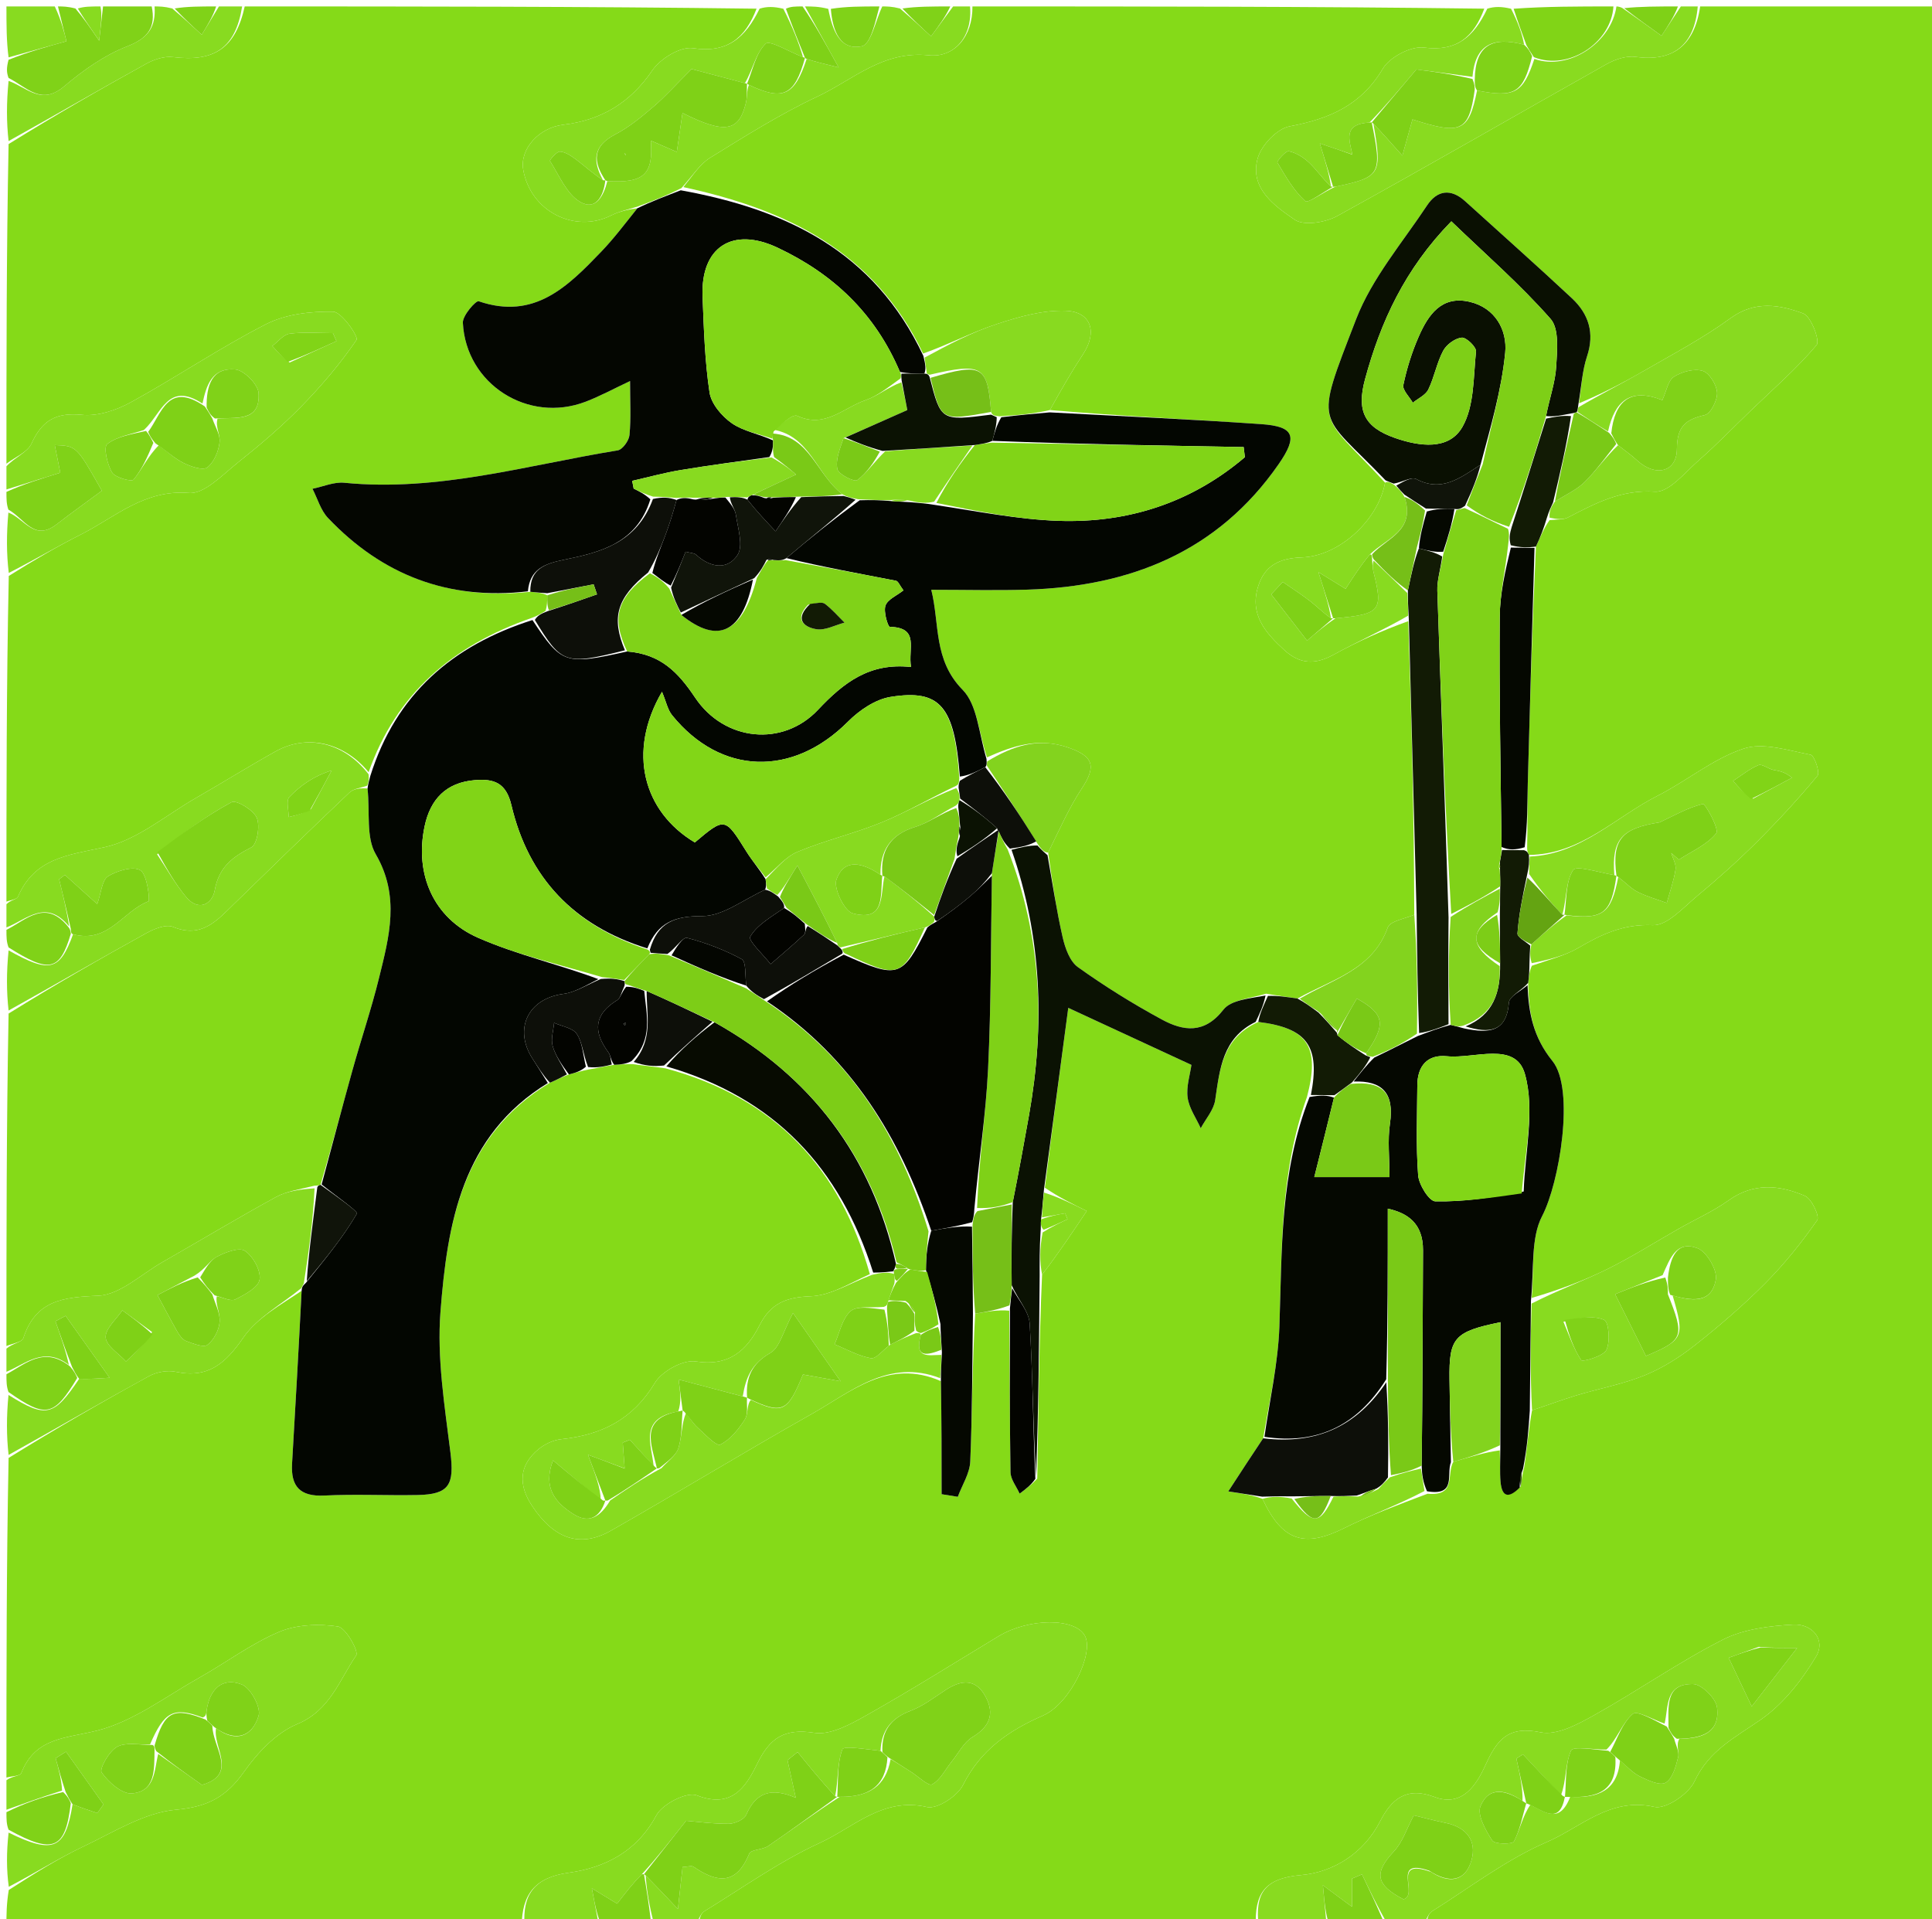 <svg version="1.1" id="Layer_1" xmlns="http://www.w3.org/2000/svg" xmlns:xlink="http://www.w3.org/1999/xlink" x="0px" y="0px"
	 width="100%" viewBox="0 0 300 298" enable-background="new 0 0 300 298" xml:space="preserve">
<path fill="#85DA18" opacity="1" stroke="none" 
	d="
M1,276 
	C1,259.646 1,243.292 1.335,226.372 
	C8.808,221.746 15.915,217.63 23.117,213.685 
	C24.294,213.04 25.981,212.721 27.273,212.997 
	C32.331,214.075 35.016,211.694 37.779,207.696 
	C39.951,204.555 43.729,202.524 46.835,200.421 
	C46.369,209.647 45.866,218.454 45.351,227.26 
	C45.142,230.819 46.61,232.395 50.35,232.211 
	C55.169,231.973 60.011,232.223 64.84,232.131 
	C69.804,232.036 70.562,230.51 69.939,225.487 
	C69.042,218.252 67.836,210.87 68.396,203.678 
	C69.464,189.947 71.73,176.328 85.395,168.112 
	C86.491,167.649 87.261,167.234 88.344,166.824 
	C89.443,166.557 90.228,166.284 91.357,166.064 
	C92.801,165.839 93.901,165.562 95.371,165.332 
	C96.475,165.286 97.209,165.193 98.284,165.228 
	C100.083,165.487 101.541,165.617 103.352,165.883 
	C120.29,170.427 130.427,181.294 135.07,197.834 
	C131.912,199.269 128.952,201.148 125.925,201.265 
	C122.152,201.41 119.707,202.295 117.945,205.766 
	C115.977,209.641 113.244,212.201 108.048,211.387 
	C106.086,211.079 102.775,212.905 101.683,214.722 
	C98.276,220.389 93.403,222.813 87.159,223.458 
	C85.942,223.583 84.613,224.199 83.655,224.981 
	C80.543,227.522 80.475,230.575 82.617,233.811 
	C86.018,238.949 90.064,240.393 94.866,237.665 
	C105.32,231.726 115.58,225.446 126.053,219.542 
	C132.189,216.083 137.976,210.886 146.102,214.446 
	C146.21,220.603 146.21,226.303 146.21,232.002 
	C147.049,232.137 147.887,232.271 148.726,232.406 
	C149.401,230.58 150.583,228.775 150.661,226.923 
	C150.983,219.298 150.969,211.659 151.429,203.974 
	C153.4,203.633 155.019,203.341 156.713,203.51 
	C156.808,212.179 156.772,220.389 156.912,228.596 
	C156.931,229.708 157.832,230.805 158.325,231.909 
	C159.201,231.266 160.077,230.623 161.063,229.589 
	C161.261,218.8 161.349,208.401 161.813,197.923 
	C164.377,194.571 166.565,191.299 168.754,188.027 
	C166.592,186.966 164.431,185.904 162.249,184.413 
	C163.46,174.714 164.691,165.444 165.881,156.489 
	C172.061,159.352 178.405,162.291 185.004,165.347 
	C184.798,166.85 184.183,168.691 184.414,170.419 
	C184.634,172.067 185.736,173.597 186.45,175.178 
	C187.225,173.731 188.462,172.352 188.69,170.824 
	C189.409,165.997 189.831,161.154 195.389,158.675 
	C203.104,159.623 205.006,162.558 202.943,170.332 
	C198.697,182.121 199.09,194.081 198.663,205.993 
	C198.458,211.714 197.149,217.396 196.142,223.319 
	C194.323,226.034 192.703,228.525 190.725,231.565 
	C193.134,231.941 194.56,232.163 196.039,232.721 
	C199.119,239.329 202.57,240.351 208.76,237.258 
	C212.816,235.232 217.1,233.662 221.667,231.93 
	C226.208,232.341 224.563,228.904 225.671,226.975 
	C228.3,226.214 230.555,225.505 232.883,225.198 
	C232.963,227.083 232.874,228.574 233,230.046 
	C233.221,232.646 234.398,232.56 236.129,230.786 
	C236.308,229.79 236.34,228.981 236.676,227.805 
	C237.169,224.632 237.359,221.827 237.896,218.966 
	C240.427,218.153 242.588,217.323 244.799,216.655 
	C248.324,215.59 252,214.922 255.39,213.543 
	C258.176,212.409 260.832,210.728 263.204,208.857 
	C267.003,205.862 270.696,202.685 274.103,199.257 
	C277.081,196.26 279.762,192.92 282.177,189.455 
	C282.587,188.866 281.318,186.126 280.269,185.677 
	C276.342,183.995 272.323,183.591 268.439,186.363 
	C266.049,188.069 263.313,189.286 260.744,190.743 
	C257.02,192.856 253.397,195.168 249.565,197.059 
	C245.798,198.918 241.823,200.357 237.841,201.528 
	C238.235,196.94 237.666,192.249 239.47,188.799 
	C242.131,183.715 244.597,169.099 241.062,164.738 
	C238.08,161.058 237.359,157.254 237.296,152.606 
	C237.442,151.496 237.483,150.746 237.87,149.947 
	C240.524,149.009 242.998,148.401 245.105,147.166 
	C248.714,145.052 252.12,143.445 256.653,143.648 
	C258.9,143.749 261.413,140.88 263.581,139.083 
	C266.761,136.447 269.849,133.678 272.775,130.763 
	C276.079,127.471 279.256,124.035 282.226,120.445 
	C282.641,119.942 281.733,117.296 281.144,117.184 
	C277.697,116.529 273.795,115.225 270.742,116.237 
	C266.003,117.81 261.921,121.261 257.38,123.56 
	C250.845,126.869 245.476,132.669 237.409,132.744 
	C237.211,132.331 237.129,132.167 237.134,131.541 
	C237.22,127.938 237.15,124.795 237.233,121.656 
	C237.555,109.459 237.926,97.264 238.499,84.863 
	C239.213,83.354 239.707,82.05 240.613,80.757 
	C241.84,80.64 242.758,80.711 243.455,80.353 
	C247.708,78.163 251.723,75.992 256.989,76.344 
	C259.154,76.488 261.66,73.339 263.809,71.457 
	C266.575,69.034 269.138,66.377 271.789,63.822 
	C275.28,60.457 278.971,57.261 282.079,53.572 
	C282.642,52.904 281.219,49.118 280.01,48.67 
	C276.342,47.312 272.517,46.627 268.699,49.413 
	C264.444,52.52 259.724,55.003 255.144,57.648 
	C251.889,59.527 248.53,61.224 245.198,62.615 
	C245.574,59.931 245.696,57.542 246.427,55.357 
	C247.647,51.714 246.694,48.747 244.081,46.306 
	C238.623,41.206 233.027,36.254 227.496,31.232 
	C225.267,29.208 223.144,29.554 221.597,31.89 
	C217.758,37.687 213.038,43.194 210.579,49.555 
	C203.932,66.753 204.739,63.699 215.074,74.94 
	C214.028,80.717 207.983,86.349 202.146,86.548 
	C198.659,86.666 196.372,87.8 195.359,91.052 
	C194.007,95.392 196.467,98.233 199.414,100.926 
	C201.865,103.165 204.23,103.222 207.081,101.655 
	C210.818,99.601 214.729,97.864 218.674,96.448 
	C219.18,111.934 219.577,126.963 219.607,142.033 
	C217.947,142.704 215.836,143.041 215.492,144.008 
	C213.151,150.576 206.881,152.036 201.468,155.042 
	C199.735,154.792 198.355,154.573 196.606,154.289 
	C194.096,155.034 191.168,155.231 189.968,156.773 
	C186.999,160.587 183.745,160.103 180.403,158.293 
	C175.909,155.857 171.538,153.14 167.383,150.169 
	C166.115,149.263 165.391,147.198 165.009,145.529 
	C164.047,141.323 163.421,137.04 162.756,132.372 
	C164.541,128.765 165.998,125.42 167.982,122.423 
	C170.291,118.936 169.796,117.381 165.734,116.022 
	C161.195,114.503 157.256,115.809 153.256,117.598 
	C151.977,113.775 151.759,109.431 149.48,107.111 
	C144.896,102.445 145.941,96.897 144.608,91.577 
	C149.938,91.577 154.718,91.701 159.49,91.555 
	C175.466,91.065 189.073,85.694 198.523,72.108 
	C201.57,67.727 200.989,66.213 195.839,65.854 
	C184.9,65.09 173.941,64.619 163.032,63.665 
	C164.772,60.525 166.396,57.699 168.186,54.982 
	C170.423,51.588 169.474,48.394 165.473,48.251 
	C161.922,48.124 158.21,49.187 154.765,50.318 
	C150.906,51.584 147.267,53.519 143.338,54.892 
	C135.703,38.943 121.992,32.497 106.116,29.053 
	C107.562,27.282 108.671,25.482 110.278,24.49 
	C115.717,21.135 121.161,17.701 126.93,14.994 
	C132.44,12.409 137.07,7.843 144.206,8.584 
	C148.224,9.002 151.049,5.633 151,1 
	C177.354,1 203.708,1 230.478,1.346 
	C228.866,5.692 226.233,8.044 221.117,7.384 
	C219.096,7.123 215.788,8.863 214.717,10.671 
	C211.337,16.375 206.377,18.463 200.249,19.614 
	C198.296,19.98 195.861,22.545 195.295,24.566 
	C193.99,29.22 197.896,31.955 201.034,34.114 
	C202.472,35.103 205.813,34.549 207.653,33.537 
	C221.662,25.829 235.497,17.806 249.439,9.975 
	C250.757,9.235 252.506,8.634 253.936,8.831 
	C259.713,9.627 263.11,7.121 264,1 
	C276.32,1 288.641,1 300.98,1 
	C300.98,100.216 300.98,199.431 300.98,299 
	C274.647,299 248.292,299 221.578,298.673 
	C221.598,297.807 221.858,297.081 222.372,296.758 
	C228.263,293.066 233.888,288.73 240.205,286.008 
	C245.457,283.745 250.026,278.993 256.901,280.559 
	C258.659,280.96 262.212,278.554 263.126,276.591 
	C265.365,271.787 269.449,269.764 273.417,267.005 
	C276.891,264.592 279.769,260.913 281.984,257.235 
	C283.581,254.583 281.366,252.081 278.44,252.246 
	C274.744,252.455 270.74,252.943 267.518,254.585 
	C260.64,258.09 254.262,262.561 247.507,266.329 
	C244.984,267.736 241.733,269.491 239.253,268.975 
	C234.222,267.928 232.483,270.05 230.661,274.062 
	C229.293,277.074 227.098,280.658 222.725,279.003 
	C218.356,277.351 216.045,279.383 214.296,282.8 
	C211.703,287.863 206.914,290.722 202.022,291.141 
	C196.218,291.637 194.847,294.147 195,299 
	C166.312,299 137.625,299 108.578,298.673 
	C108.596,297.807 108.856,297.074 109.371,296.759 
	C115.304,293.128 121.03,289.021 127.315,286.141 
	C132.537,283.748 137.079,278.995 143.944,280.579 
	C145.524,280.943 148.672,278.882 149.539,277.154 
	C152.273,271.708 156.618,268.716 161.975,266.367 
	C166.198,264.514 169.911,256.663 168.464,253.982 
	C166.946,251.17 159.759,251.21 155.056,254.05 
	C148.291,258.135 141.597,262.348 134.717,266.229 
	C132.184,267.658 129.03,269.445 126.47,269.051 
	C121.725,268.321 119.523,269.864 117.541,273.926 
	C115.838,277.414 113.652,280.891 108.203,278.759 
	C106.669,278.158 102.861,280.098 101.923,281.851 
	C98.897,287.503 93.935,289.995 88.299,290.776 
	C82.978,291.513 81.091,294.179 81,299 
	C54.333,299 27.667,299 1,299 
	C1,297.313 1,295.656 1.362,293.456 
	C5.451,290.83 9.081,288.539 12.932,286.715 
	C17.633,284.488 22.41,281.433 27.356,280.99 
	C32.319,280.545 35.167,278.966 37.904,275.091 
	C40.001,272.121 42.895,269.05 46.133,267.704 
	C51.259,265.573 52.687,260.867 55.309,257.034 
	C55.746,256.395 53.669,252.705 52.453,252.532 
	C49.479,252.109 46.039,252.233 43.317,253.387 
	C38.959,255.236 35.074,258.174 30.91,260.511 
	C25.732,263.418 20.749,267.257 15.169,268.682 
	C10.313,269.923 5.487,269.697 3.3,275.31 
	C3.121,275.769 1.794,275.781 1,276 
z"/>
<path fill="#85DA18" opacity="1" stroke="none" 
	d="
M1,140 
	C1,123.312 1,106.625 1.362,89.429 
	C5.33,86.937 8.884,84.847 12.557,82.994 
	C17.896,80.301 22.42,75.973 29.34,76.544 
	C31.739,76.741 34.566,73.709 36.936,71.823 
	C40.338,69.117 43.677,66.283 46.717,63.183 
	C49.876,59.961 52.832,56.484 55.367,52.77 
	C55.701,52.281 53.05,48.423 51.736,48.396 
	C48.252,48.327 44.371,48.772 41.318,50.328 
	C34.117,53.998 27.387,58.582 20.289,62.472 
	C18.046,63.702 15.168,64.657 12.713,64.411 
	C8.689,64.008 6.512,65.296 4.892,68.868 
	C4.279,70.222 2.337,70.974 1,72 
	C1,55.646 1,39.292 1.334,22.371 
	C8.674,17.821 15.654,13.79 22.71,9.898 
	C23.927,9.227 25.522,8.7 26.85,8.863 
	C33.299,9.657 36.576,7.449 38,1 
	C64.354,1 90.708,1 117.478,1.347 
	C115.742,5.879 112.941,8.283 107.609,7.481 
	C105.664,7.189 102.53,9.104 101.288,10.93 
	C97.852,15.981 93.325,18.67 87.448,19.368 
	C83.7,19.813 80.684,23.12 81.247,26.358 
	C82.366,32.794 89.213,36.307 94.91,33.447 
	C96.218,32.79 97.707,32.495 98.966,32.338 
	C96.999,34.804 95.289,37.074 93.333,39.107 
	C88.181,44.463 82.973,49.741 74.332,46.775 
	C73.903,46.628 71.815,48.992 71.872,50.118 
	C72.357,59.659 82.004,65.787 90.937,62.373 
	C93.199,61.508 95.343,60.335 97.836,59.165 
	C97.836,62.296 97.992,64.94 97.748,67.546 
	C97.667,68.419 96.666,69.808 95.917,69.93 
	C81.844,72.217 67.991,76.397 53.46,74.958 
	C51.86,74.799 50.17,75.559 48.521,75.893 
	C49.307,77.417 49.793,79.225 50.926,80.42 
	C59.366,89.317 69.702,93.251 82.345,91.885 
	C83.474,92.005 84.229,92.056 84.98,92.434 
	C84.97,93.416 84.965,94.07 84.699,94.867 
	C83.942,95.313 83.446,95.616 82.579,95.938 
	C70.243,100.221 61.499,107.772 57.239,119.902 
	C53.419,115.241 47.638,113.961 42.808,116.655 
	C38.635,118.982 34.576,121.513 30.431,123.892 
	C25.726,126.593 21.248,130.469 16.183,131.555 
	C10.544,132.765 5.379,133.235 2.787,139.225 
	C2.599,139.66 1.614,139.75 1,140 
z"/>
<path fill="#85DA18" opacity="1" stroke="none" 
	d="
M1,209 
	C1,191.979 1,174.958 1.334,157.371 
	C8.684,152.816 15.672,148.778 22.739,144.882 
	C23.956,144.211 25.783,143.474 26.854,143.916 
	C31.283,145.744 33.674,142.953 36.308,140.387 
	C42.266,134.584 48.226,128.782 54.262,123.06 
	C54.924,122.433 56.086,122.333 57.07,122.434 
	C57.464,126.162 56.822,130.02 58.338,132.619 
	C62.161,139.175 60.43,145.455 58.852,151.857 
	C57.661,156.691 56.053,161.421 54.716,166.22 
	C53.078,172.104 51.529,178.012 49.77,183.966 
	C49.599,184.023 49.248,184.106 48.848,184.1 
	C46.569,184.666 44.527,184.941 42.841,185.864 
	C36.894,189.119 31.08,192.618 25.192,195.983 
	C21.901,197.864 18.619,201.048 15.232,201.186 
	C9.768,201.409 5.533,201.903 3.622,207.776 
	C3.418,208.402 1.905,208.602 1,209 
z"/>
<path fill="#88DB20" opacity="1" stroke="none" 
	d="
M81.461,299 
	C81.091,294.179 82.978,291.513 88.299,290.776 
	C93.935,289.995 98.897,287.503 101.923,281.851 
	C102.861,280.098 106.669,278.158 108.203,278.759 
	C113.652,280.891 115.838,277.414 117.541,273.926 
	C119.523,269.864 121.725,268.321 126.47,269.051 
	C129.03,269.445 132.184,267.658 134.717,266.229 
	C141.597,262.348 148.291,258.135 155.056,254.05 
	C159.759,251.21 166.946,251.17 168.464,253.982 
	C169.911,256.663 166.198,264.514 161.975,266.367 
	C156.618,268.716 152.273,271.708 149.539,277.154 
	C148.672,278.882 145.524,280.943 143.944,280.579 
	C137.079,278.995 132.537,283.748 127.315,286.141 
	C121.03,289.021 115.304,293.128 109.371,296.759 
	C108.856,297.074 108.596,297.807 108.109,298.673 
	C105.958,299 103.917,299 101.548,298.689 
	C100.812,295.915 100.404,293.454 100.259,291.196 
	C101.862,292.818 103.201,294.235 105.265,296.418 
	C105.602,293.369 105.791,291.653 105.986,289.89 
	C106.752,289.856 107.373,289.628 107.688,289.845 
	C111.335,292.351 114.335,292.744 116.334,287.82 
	C116.606,287.15 118.396,287.233 119.26,286.641 
	C122.885,284.16 126.424,281.555 130.391,278.99 
	C134.895,279.036 137.557,277.354 138.293,273.129 
	C139.573,273.896 140.531,274.523 141.497,275.137 
	C142.604,275.841 144.164,277.368 144.737,277.061 
	C146.002,276.384 146.764,274.775 147.745,273.558 
	C148.808,272.239 149.646,270.535 151.011,269.708 
	C153.648,268.11 154.464,266.155 153.08,263.511 
	C151.56,260.607 149.303,260.785 146.832,262.401 
	C145.057,263.563 143.322,264.91 141.369,265.645 
	C138.275,266.809 136.856,268.806 136.729,271.852 
	C134.472,271.62 131.026,271.022 130.802,271.624 
	C129.965,273.871 130.183,276.512 129.681,278.902 
	C127.521,276.546 125.686,274.294 123.851,272.042 
	C123.327,272.46 122.802,272.879 122.278,273.298 
	C122.666,275.059 123.055,276.821 123.567,279.143 
	C119.749,277.478 117.369,278.321 115.882,281.761 
	C115.559,282.508 114.109,283.169 113.174,283.175 
	C110.61,283.189 108.043,282.833 106.534,282.71 
	C104.081,285.827 102.043,288.416 99.659,291.024 
	C98.186,292.511 97.059,293.98 95.827,295.586 
	C95.374,295.309 94.153,294.564 91.902,293.19 
	C92.419,295.924 92.709,297.462 93,299 
	C89.307,299 85.614,299 81.461,299 
z"/>
<path fill="#89DB20" opacity="1" stroke="none" 
	d="
M195.458,299 
	C194.847,294.147 196.218,291.637 202.022,291.141 
	C206.914,290.722 211.703,287.863 214.296,282.8 
	C216.045,279.383 218.356,277.351 222.725,279.003 
	C227.098,280.658 229.293,277.074 230.661,274.062 
	C232.483,270.05 234.222,267.928 239.253,268.975 
	C241.733,269.491 244.984,267.736 247.507,266.329 
	C254.262,262.561 260.64,258.09 267.518,254.585 
	C270.74,252.943 274.744,252.455 278.44,252.246 
	C281.366,252.081 283.581,254.583 281.984,257.235 
	C279.769,260.913 276.891,264.592 273.417,267.005 
	C269.449,269.764 265.365,271.787 263.126,276.591 
	C262.212,278.554 258.659,280.96 256.901,280.559 
	C250.026,278.993 245.457,283.745 240.205,286.008 
	C233.888,288.73 228.263,293.066 222.372,296.758 
	C221.858,297.081 221.598,297.807 221.11,298.673 
	C219.286,299 217.571,299 215.391,298.63 
	C213.781,295.849 212.638,293.438 211.495,291.027 
	C210.975,291.247 210.454,291.466 209.934,291.685 
	C209.934,293.095 209.934,294.505 209.934,296.064 
	C208.551,295.041 207.46,294.234 205.416,292.721 
	C205.681,295.576 205.841,297.288 206,299 
	C202.639,299 199.277,299 195.458,299 
M236.414,279.637 
	C233.965,277.949 231.227,277.234 229.891,280.445 
	C229.333,281.787 230.696,284.203 231.72,285.783 
	C232.099,286.366 234.84,286.384 235.083,285.919 
	C236.03,284.105 236.406,281.994 237.627,280.241 
	C239.737,281.208 242.133,283.409 243.818,278.992 
	C248.1,279.233 251.174,278.04 251.548,273.331 
	C252.55,274.17 253.445,275.227 254.583,275.791 
	C255.852,276.42 257.746,277.306 258.634,276.797 
	C259.711,276.18 260.23,274.273 260.581,272.825 
	C260.788,271.975 260.199,270.932 260.776,269.975 
	C264.104,269.97 267.114,269.13 266.62,265.106 
	C266.447,263.703 264.228,261.506 262.911,261.482 
	C258.478,261.4 259.103,265.078 258.477,267.621 
	C256.77,267.058 254.219,265.524 253.527,266.126 
	C251.89,267.55 251.137,269.99 249.449,271.659 
	C247.531,271.673 244.269,271.089 243.948,271.812 
	C243.006,273.932 243.234,276.571 242.386,278.743 
	C240.419,276.625 238.453,274.508 236.486,272.391 
	C236.144,272.61 235.802,272.829 235.46,273.048 
	C235.975,275.367 236.49,277.686 236.414,279.637 
M222.195,290.647 
	C225.012,292.499 227.545,292.163 228.493,288.831 
	C229.339,285.857 227.747,283.724 224.545,283.06 
	C222.797,282.698 221.069,282.236 219.533,281.866 
	C218.441,283.911 217.801,286.02 216.448,287.459 
	C213.321,290.787 213.602,292.662 217.932,294.9 
	C220.378,294.246 215.921,288.399 222.195,290.647 
M273.106,255.704 
	C271.665,256.226 270.225,256.747 268.421,257.401 
	C269.704,260.105 270.711,262.227 272.006,264.954 
	C274.665,261.532 276.783,258.807 279.054,255.884 
	C277.123,255.884 275.403,255.884 273.106,255.704 
z"/>
<path fill="#88DB20" opacity="1" stroke="none" 
	d="
M1,276.417 
	C1.794,275.781 3.121,275.769 3.3,275.31 
	C5.487,269.697 10.313,269.923 15.169,268.682 
	C20.749,267.257 25.732,263.418 30.91,260.511 
	C35.074,258.174 38.959,255.236 43.317,253.387 
	C46.039,252.233 49.479,252.109 52.453,252.532 
	C53.669,252.705 55.746,256.395 55.309,257.034 
	C52.687,260.867 51.259,265.573 46.133,267.704 
	C42.895,269.05 40.001,272.121 37.904,275.091 
	C35.167,278.966 32.319,280.545 27.356,280.99 
	C22.41,281.433 17.633,284.488 12.932,286.715 
	C9.081,288.539 5.451,290.83 1.362,292.957 
	C1,290.3 1,287.6 1.334,284.546 
	C8.317,287.96 10.151,287.131 11.269,280.151 
	C12.733,280.722 13.921,281.118 15.109,281.514 
	C15.431,281.066 15.753,280.618 16.075,280.17 
	C14.134,277.442 12.193,274.713 10.253,271.985 
	C9.715,272.321 9.177,272.658 8.64,272.994 
	C9.104,274.671 9.567,276.348 9.637,278.025 
	C6.495,279.018 3.748,280.009 1,281 
	C1,279.611 1,278.222 1,276.417 
M24.565,272.329 
	C26.709,273.849 28.854,275.368 31.35,277.137 
	C37.066,275.513 32.973,271.252 33.554,268.334 
	C36.634,270.649 39.206,269.603 40.157,266.398 
	C40.549,265.081 38.905,262.069 37.528,261.539 
	C34.479,260.364 32.561,262.326 32.094,265.516 
	C32.022,266.007 32.037,266.511 31.459,266.671 
	C26.907,264.959 25.497,265.78 23.297,270.86 
	C21.557,270.933 19.523,270.477 18.166,271.234 
	C16.927,271.925 15.394,274.647 15.791,275.216 
	C16.847,276.729 18.968,278.599 20.499,278.462 
	C24.163,278.136 23.942,274.772 24.565,272.329 
z"/>
<path fill="#88DB20" opacity="1" stroke="none" 
	d="
M1,72.4 
	C2.337,70.974 4.279,70.222 4.892,68.868 
	C6.512,65.296 8.689,64.008 12.713,64.411 
	C15.168,64.657 18.046,63.702 20.289,62.472 
	C27.387,58.582 34.117,53.998 41.318,50.328 
	C44.371,48.772 48.252,48.327 51.736,48.396 
	C53.05,48.423 55.701,52.281 55.367,52.77 
	C52.832,56.484 49.876,59.961 46.717,63.183 
	C43.677,66.283 40.338,69.117 36.936,71.823 
	C34.566,73.709 31.739,76.741 29.34,76.544 
	C22.42,75.973 17.896,80.301 12.557,82.994 
	C8.884,84.847 5.33,86.937 1.362,88.96 
	C1,85.969 1,82.939 1.302,79.581 
	C3.823,80.542 5.327,84.1 8.781,81.418 
	C11.062,79.645 13.42,77.971 15.82,76.196 
	C11.886,69.236 11.886,69.236 8.505,69.106 
	C8.817,70.672 9.119,72.185 9.361,73.4 
	C6.31,74.349 3.655,75.174 1,76 
	C1,74.933 1,73.867 1,72.4 
M33.791,64.988 
	C36.632,64.755 40.429,65.591 40.155,61.035 
	C40.074,59.681 37.894,57.481 36.53,57.364 
	C32.863,57.05 32.032,59.916 31.438,62.661 
	C26.027,59.13 25.119,64.246 22.345,66.765 
	C20.399,67.435 18.174,67.751 16.646,68.953 
	C16.048,69.423 16.642,72.11 17.402,73.355 
	C17.898,74.167 20.437,74.837 20.737,74.475 
	C22.076,72.857 22.939,70.846 24.651,69.146 
	C25.935,70.084 27.127,71.211 28.533,71.901 
	C29.651,72.45 31.501,73.089 32.185,72.573 
	C33.238,71.778 33.936,70.071 34.097,68.671 
	C34.232,67.499 33.384,66.214 33.791,64.988 
M44.973,56.288 
	C47.397,55.18 49.821,54.072 52.245,52.964 
	C52.065,52.552 51.886,52.139 51.706,51.726 
	C49.454,51.726 47.178,51.531 44.963,51.817 
	C44.004,51.941 43.174,53.057 42.285,53.722 
	C42.989,54.514 43.693,55.305 44.973,56.288 
z"/>
<path fill="#88DB20" opacity="1" stroke="none" 
	d="
M99.112,32.034 
	C97.707,32.495 96.218,32.79 94.91,33.447 
	C89.213,36.307 82.366,32.794 81.247,26.358 
	C80.684,23.12 83.7,19.813 87.448,19.368 
	C93.325,18.67 97.852,15.981 101.288,10.93 
	C102.53,9.104 105.664,7.189 107.609,7.481 
	C112.941,8.283 115.742,5.879 117.946,1.347 
	C119.067,1 120.133,1 121.637,1.36 
	C123.052,4.149 124.028,6.577 124.692,8.87 
	C122.479,8.013 119.516,6.184 118.89,6.787 
	C117.354,8.263 116.896,10.86 115.67,12.911 
	C112.246,12.001 109.156,11.186 107.387,10.719 
	C104.877,13.224 103.299,15.003 101.508,16.53 
	C99.644,18.119 97.716,19.739 95.562,20.854 
	C91.948,22.726 92.073,25.091 93.635,27.983 
	C91.985,26.877 90.747,25.737 89.408,24.732 
	C88.676,24.183 87.786,23.585 86.941,23.543 
	C86.427,23.517 85.317,24.857 85.402,24.992 
	C86.828,27.224 87.966,30.092 90.052,31.33 
	C92.498,32.781 93.736,30.427 94.308,28.12 
	C100.03,28.455 101.468,27.07 101.053,21.833 
	C102.375,22.407 103.623,22.949 105.092,23.586 
	C105.417,21.369 105.682,19.558 105.978,17.541 
	C112.568,20.861 114.761,20.434 115.823,15.97 
	C116.05,15.018 115.946,13.987 116.29,13.176 
	C121.603,15.732 123.402,14.798 125.257,9.156 
	C126.697,9.607 127.876,9.898 130.233,10.478 
	C128.007,6.447 126.504,3.724 125,1 
	C126.067,1 127.133,1 128.614,1.378 
	C129.28,4.825 130.487,7.867 133.82,7.178 
	C135.245,6.883 135.962,3.163 137,1 
	C137.75,1 138.5,1 139.75,1.319 
	C141.691,2.971 143.132,4.304 144.574,5.636 
	C145.716,4.091 146.858,2.545 148,1 
	C148.75,1 149.5,1 150.625,1 
	C151.049,5.633 148.224,9.002 144.206,8.584 
	C137.07,7.843 132.44,12.409 126.93,14.994 
	C121.161,17.701 115.717,21.135 110.278,24.49 
	C108.671,25.482 107.562,27.282 105.816,29.204 
	C103.309,30.475 101.211,31.255 99.112,32.034 
z"/>
<path fill="#88DB20" opacity="1" stroke="none" 
	d="
M57.016,121.989 
	C56.086,122.333 54.924,122.433 54.262,123.06 
	C48.226,128.782 42.266,134.584 36.308,140.387 
	C33.674,142.953 31.283,145.744 26.854,143.916 
	C25.783,143.474 23.956,144.211 22.739,144.882 
	C15.672,148.778 8.684,152.816 1.334,156.903 
	C1,153.969 1,150.939 1.333,147.56 
	C7.697,151.143 9.263,150.77 11.347,145.062 
	C16.849,146.554 19.137,141.395 23.064,139.947 
	C23.287,139.865 22.896,135.846 21.82,135.143 
	C20.739,134.437 18.193,135.181 16.771,136.065 
	C15.827,136.652 15.729,138.601 15.098,140.375 
	C13.175,138.641 11.625,137.245 10.076,135.849 
	C9.778,136.072 9.48,136.295 9.182,136.518 
	C9.79,139.023 10.399,141.527 10.73,143.842 
	C7.142,139.446 4.111,142.812 1,144 
	C1,142.933 1,141.867 1,140.4 
	C1.614,139.75 2.599,139.66 2.787,139.225 
	C5.379,133.235 10.544,132.765 16.183,131.555 
	C21.248,130.469 25.726,126.593 30.431,123.892 
	C34.576,121.513 38.635,118.982 42.808,116.655 
	C47.638,113.961 53.419,115.241 57.232,120.221 
	C57.333,121.202 57.175,121.596 57.016,121.989 
M24.395,132.65 
	C25.886,134.876 27.207,137.243 28.913,139.29 
	C30.827,141.587 32.956,140.381 33.342,138.241 
	C33.989,134.654 36.054,133.072 39.02,131.572 
	C39.925,131.115 40.412,128.224 39.872,126.974 
	C39.346,125.758 36.688,124.16 35.953,124.556 
	C31.966,126.708 28.284,129.427 24.395,132.65 
M48.296,125.608 
	C49.364,123.616 50.433,121.623 51.501,119.63 
	C48.75,120.48 46.662,121.944 44.931,123.75 
	C44.397,124.308 44.836,125.798 44.829,126.862 
	C45.843,126.621 46.857,126.38 48.296,125.608 
z"/>
<path fill="#89DB20" opacity="1" stroke="none" 
	d="
M263.625,1 
	C263.11,7.121 259.713,9.627 253.936,8.831 
	C252.506,8.634 250.757,9.235 249.439,9.975 
	C235.497,17.806 221.662,25.829 207.653,33.537 
	C205.813,34.549 202.472,35.103 201.034,34.114 
	C197.896,31.955 193.99,29.22 195.295,24.566 
	C195.861,22.545 198.296,19.98 200.249,19.614 
	C206.377,18.463 211.337,16.375 214.717,10.671 
	C215.788,8.863 219.096,7.123 221.117,7.384 
	C226.233,8.044 228.866,5.692 230.947,1.346 
	C232.067,1 233.133,1 234.636,1.356 
	C235.721,3.481 236.371,5.251 236.664,6.941 
	C231.8,5.64 229.073,6.942 228.643,11.934 
	C225.207,11.462 222.13,11.068 219.925,10.787 
	C217.336,13.862 215.171,16.434 212.653,19.025 
	C208.439,19.259 209.55,21.784 209.999,24.001 
	C210,24 210.001,23.998 209.701,23.885 
	C208.219,23.372 207.037,22.972 204.945,22.264 
	C205.877,25.314 206.441,27.16 206.668,28.966 
	C205.32,27.683 204.42,26.322 203.261,25.237 
	C202.397,24.427 201.251,23.708 200.124,23.486 
	C199.64,23.39 198.237,25.039 198.357,25.241 
	C199.618,27.373 200.891,29.607 202.686,31.233 
	C203.103,31.611 205.506,29.799 207.375,28.981 
	C214.398,27.517 214.639,27.058 213.258,19.197 
	C214.779,20.814 216.037,22.227 217.761,24.165 
	C218.425,21.779 218.874,20.169 219.328,18.54 
	C226.883,21.003 228.088,20.394 229.355,14.049 
	C235.243,15.213 236.513,14.42 238.258,9.143 
	C243.568,11.037 250.203,6.617 251,1 
	C251,1 251.5,1 251.951,1.27 
	C254.268,2.879 256.133,4.216 257.999,5.554 
	C258.999,4.036 260,2.518 261,1 
	C261.75,1 262.5,1 263.625,1 
z"/>
<path fill="#88DA20" opacity="1" stroke="none" 
	d="
M1,209.4 
	C1.905,208.602 3.418,208.402 3.622,207.776 
	C5.533,201.903 9.768,201.409 15.232,201.186 
	C18.619,201.048 21.901,197.864 25.192,195.983 
	C31.08,192.618 36.894,189.119 42.841,185.864 
	C44.527,184.941 46.569,184.666 48.849,184.509 
	C48.601,189.628 47.951,194.331 47.178,199.277 
	C46.968,199.681 46.881,199.84 46.794,200 
	C43.729,202.524 39.951,204.555 37.779,207.696 
	C35.016,211.694 32.331,214.075 27.273,212.997 
	C25.981,212.721 24.294,213.04 23.117,213.685 
	C15.915,217.63 8.808,221.746 1.335,225.903 
	C1,222.969 1,219.939 1.318,216.591 
	C7.141,220.23 8.356,219.958 12.294,214.084 
	C13.794,214.135 14.997,214.056 17.023,213.922 
	C14.28,210.063 12.234,207.185 10.188,204.307 
	C9.661,204.587 9.134,204.867 8.607,205.148 
	C9.414,207.439 10.221,209.73 10.694,211.926 
	C6.834,208.975 4.013,211.754 1,213 
	C1,211.933 1,210.867 1,209.4 
M30.225,198.051 
	C28.302,199.063 26.379,200.076 24.456,201.089 
	C25.485,202.999 26.481,204.928 27.562,206.809 
	C27.883,207.367 28.356,208.022 28.908,208.222 
	C29.987,208.614 31.599,209.28 32.216,208.812 
	C33.214,208.055 34.017,206.504 34.106,205.233 
	C34.203,203.85 33.392,202.404 33.67,201.265 
	C34.641,201.46 35.838,202.105 36.537,201.755 
	C38.011,201.018 40.117,199.9 40.31,198.677 
	C40.53,197.28 39.306,195.08 38.037,194.22 
	C37.159,193.625 34.997,194.433 33.681,195.13 
	C32.583,195.711 31.881,197.041 30.225,198.051 
M23.615,206.827 
	C22.074,205.702 20.533,204.576 18.992,203.451 
	C18.056,204.859 16.326,206.316 16.41,207.661 
	C16.491,208.964 18.436,210.152 19.562,211.39 
	C20.949,210.107 22.336,208.824 23.615,206.827 
z"/>
<path fill="#88DB20" opacity="1" stroke="none" 
	d="
M37.6,1 
	C36.576,7.449 33.299,9.657 26.85,8.863 
	C25.522,8.7 23.927,9.227 22.71,9.898 
	C15.654,13.79 8.674,17.821 1.334,21.903 
	C1,18.969 1,15.939 1.333,12.561 
	C4.261,13.614 6.414,16.403 9.942,13.42 
	C12.891,10.927 16.209,8.566 19.767,7.185 
	C23.026,5.92 24.221,4.187 24,1 
	C24.75,1 25.5,1 26.745,1.314 
	C28.602,2.883 29.963,4.138 31.324,5.394 
	C32.216,3.929 33.108,2.465 34,1 
	C35.067,1 36.133,1 37.6,1 
z"/>
<path fill="#80D218" opacity="1" stroke="none" 
	d="
M23.556,1 
	C24.221,4.187 23.026,5.92 19.767,7.185 
	C16.209,8.566 12.891,10.927 9.942,13.42 
	C6.414,16.403 4.261,13.614 1.333,12.107 
	C1,11.25 1,10.5 1.33,9.282 
	C4.509,8.021 7.357,7.228 10.319,6.404 
	C10.015,5.155 9.507,3.078 9,1 
	C9.75,1 10.5,1 11.711,1.319 
	C12.991,2.826 13.81,4.014 15.398,6.318 
	C15.716,3.507 15.858,2.254 16,1 
	C18.371,1 20.741,1 23.556,1 
z"/>
<path fill="#80D218" opacity="1" stroke="none" 
	d="
M1,76.375 
	C3.655,75.174 6.31,74.349 9.361,73.4 
	C9.119,72.185 8.817,70.672 8.505,69.106 
	C11.886,69.236 11.886,69.236 15.82,76.196 
	C13.42,77.971 11.062,79.645 8.781,81.418 
	C5.327,84.1 3.823,80.542 1.302,79.127 
	C1,78.25 1,77.5 1,76.375 
z"/>
<path fill="#81D417" opacity="1" stroke="none" 
	d="
M237.021,7.02 
	C236.371,5.251 235.721,3.481 235.036,1.356 
	C240.022,1 245.044,1 250.533,1 
	C250.203,6.617 243.568,11.037 238.18,8.879 
	C237.563,7.973 237.292,7.497 237.021,7.02 
z"/>
<path fill="#80D218" opacity="1" stroke="none" 
	d="
M11.997,213.955 
	C8.356,219.958 7.141,220.23 1.318,216.136 
	C1,215.25 1,214.5 1,213.375 
	C4.013,211.754 6.834,208.975 10.855,212.145 
	C11.567,212.958 11.782,213.456 11.997,213.955 
z"/>
<path fill="#80D218" opacity="1" stroke="none" 
	d="
M10.994,279.975 
	C10.151,287.131 8.317,287.96 1.334,284.096 
	C1,283.25 1,282.5 1,281.375 
	C3.748,280.009 6.495,279.018 9.799,278.246 
	C10.568,278.969 10.781,279.472 10.994,279.975 
z"/>
<path fill="#80D218" opacity="1" stroke="none" 
	d="
M10.997,144.987 
	C9.263,150.77 7.697,151.143 1.333,147.106 
	C1,146.25 1,145.5 1,144.375 
	C4.111,142.812 7.142,139.446 10.727,144.08 
	C11.002,144.509 10.997,144.987 10.997,144.987 
z"/>
<path fill="#88DB20" opacity="1" stroke="none" 
	d="
M8.505,1 
	C9.507,3.078 10.015,5.155 10.319,6.404 
	C7.357,7.228 4.509,8.021 1.33,8.907 
	C1,6.418 1,3.835 1,1 
	C3.334,1 5.672,1 8.505,1 
z"/>
<path fill="#7FD117" opacity="1" stroke="none" 
	d="
M206.45,299 
	C205.841,297.288 205.681,295.576 205.416,292.721 
	C207.46,294.234 208.551,295.041 209.934,296.064 
	C209.934,294.505 209.934,293.095 209.934,291.685 
	C210.454,291.466 210.975,291.247 211.495,291.027 
	C212.638,293.438 213.781,295.849 214.962,298.63 
	C212.3,299 209.6,299 206.45,299 
z"/>
<path fill="#7FD117" opacity="1" stroke="none" 
	d="
M99.995,290.992 
	C100.404,293.454 100.812,295.915 101.111,298.689 
	C98.629,299 96.259,299 93.444,299 
	C92.709,297.462 92.419,295.924 91.902,293.19 
	C94.153,294.564 95.374,295.309 95.827,295.586 
	C97.059,293.98 98.186,292.511 99.657,291.021 
	C100,291 99.995,290.992 99.995,290.992 
z"/>
<path fill="#80D218" opacity="1" stroke="none" 
	d="
M136.556,1 
	C135.962,3.163 135.245,6.883 133.82,7.178 
	C130.487,7.867 129.28,4.825 129.014,1.378 
	C131.371,1 133.741,1 136.556,1 
z"/>
<path fill="#7FD117" opacity="1" stroke="none" 
	d="
M124.625,1 
	C126.504,3.724 128.007,6.447 130.233,10.478 
	C127.876,9.898 126.697,9.607 125.259,9.158 
	C125,9 125.005,9.006 125.005,9.006 
	C124.028,6.577 123.052,4.149 122.037,1.36 
	C122.75,1 123.5,1 124.625,1 
z"/>
<path fill="#7FD117" opacity="1" stroke="none" 
	d="
M260.55,1 
	C260,2.518 258.999,4.036 257.999,5.554 
	C256.133,4.216 254.268,2.879 252.201,1.27 
	C254.7,1 257.4,1 260.55,1 
z"/>
<path fill="#80D218" opacity="1" stroke="none" 
	d="
M147.556,1 
	C146.858,2.545 145.716,4.091 144.574,5.636 
	C143.132,4.304 141.691,2.971 140.125,1.319 
	C142.371,1 144.741,1 147.556,1 
z"/>
<path fill="#80D218" opacity="1" stroke="none" 
	d="
M33.562,1 
	C33.108,2.465 32.216,3.929 31.324,5.394 
	C29.963,4.138 28.602,2.883 27.12,1.314 
	C29.042,1 31.083,1 33.562,1 
z"/>
<path fill="#88DB20" opacity="1" stroke="none" 
	d="
M15.6,1 
	C15.858,2.254 15.716,3.507 15.398,6.318 
	C13.81,4.014 12.991,2.826 12.086,1.319 
	C13.067,1 14.133,1 15.6,1 
z"/>
<path fill="#030601" opacity="1" stroke="none" 
	d="
M46.835,200.421 
	C46.881,199.84 46.968,199.681 47.507,199.181 
	C50.541,195.424 53.288,192.102 55.425,188.425 
	C55.617,188.093 51.863,185.469 49.941,183.91 
	C51.529,178.012 53.078,172.104 54.716,166.22 
	C56.053,161.421 57.661,156.691 58.852,151.857 
	C60.43,145.455 62.161,139.175 58.338,132.619 
	C56.822,130.02 57.464,126.162 57.07,122.434 
	C57.175,121.596 57.333,121.202 57.499,120.49 
	C61.499,107.772 70.243,100.221 82.681,96.273 
	C87.208,103.121 87.775,103.301 97.384,101.149 
	C102.58,101.569 105.272,104.339 107.939,108.322 
	C112.499,115.131 121.571,115.999 127.017,110.213 
	C131.009,105.97 135.048,102.857 141.466,103.565 
	C140.96,100.714 142.86,97.448 138.175,97.329 
	C137.878,97.322 137.157,94.97 137.499,94.021 
	C137.848,93.054 139.267,92.473 140.288,91.666 
	C139.707,90.892 139.474,90.239 139.127,90.172 
	C133.424,89.06 127.706,88.022 122.118,86.657 
	C125.858,83.483 129.472,80.618 133.487,77.676 
	C135.252,77.623 136.614,77.649 138.343,77.795 
	C139.478,77.904 140.245,77.895 141.396,77.974 
	C142.825,78.113 143.871,78.164 145.26,78.413 
	C151.852,79.4 158.085,80.655 164.353,80.87 
	C175.214,81.241 185.017,78.028 193.303,70.985 
	C193.241,70.461 193.178,69.937 193.116,69.413 
	C180.084,69.184 167.053,68.954 154.092,68.45 
	C154.461,67.09 154.76,66.004 155.483,64.786 
	C158.268,64.445 160.629,64.236 162.99,64.028 
	C173.941,64.619 184.9,65.09 195.839,65.854 
	C200.989,66.213 201.57,67.727 198.523,72.108 
	C189.073,85.694 175.466,91.065 159.49,91.555 
	C154.718,91.701 149.938,91.577 144.608,91.577 
	C145.941,96.897 144.896,102.445 149.48,107.111 
	C151.759,109.431 151.977,113.775 153.179,117.817 
	C153.23,118.432 153.248,118.897 152.984,119.11 
	C151.522,119.875 150.325,120.428 149.046,120.575 
	C148.202,109.652 146.016,106.981 138.293,108.206 
	C135.926,108.582 133.436,110.279 131.678,112.044 
	C123.093,120.664 111.928,120.388 104.361,111.046 
	C103.674,110.198 103.449,108.974 102.793,107.41 
	C97.322,116.8 99.945,126.055 107.889,130.807 
	C112.586,126.859 112.56,126.875 115.926,132.258 
	C116.798,133.652 117.888,134.91 118.884,136.522 
	C118.96,137.195 119.028,137.577 118.801,138.141 
	C115.36,139.72 112.211,142.242 109.065,142.239 
	C104.759,142.234 102.145,143.195 100.519,147.258 
	C89.066,143.714 82.062,136.266 79.412,125.024 
	C78.583,121.509 76.687,120.891 73.73,121.131 
	C69.274,121.492 66.827,124.098 65.938,128.272 
	C64.363,135.671 67.257,142.547 74.255,145.614 
	C80.276,148.253 86.802,149.741 92.906,152.024 
	C90.966,153.005 89.274,154.09 87.472,154.323 
	C82.019,155.03 79.694,159.739 82.701,164.398 
	C83.504,165.643 84.281,166.905 85.069,168.16 
	C71.73,176.328 69.464,189.947 68.396,203.678 
	C67.836,210.87 69.042,218.252 69.939,225.487 
	C70.562,230.51 69.804,232.036 64.84,232.131 
	C60.011,232.223 55.169,231.973 50.35,232.211 
	C46.61,232.395 45.142,230.819 45.351,227.26 
	C45.866,218.454 46.369,209.647 46.835,200.421 
z"/>
<path fill="#040601" opacity="1" stroke="none" 
	d="
M98.966,32.338 
	C101.211,31.255 103.309,30.475 105.708,29.545 
	C121.992,32.497 135.703,38.943 143.376,55.252 
	C143.713,56.592 143.818,57.303 143.529,58.01 
	C142.085,58.006 141.035,58.005 139.746,57.755 
	C135.861,48.583 129.304,42.491 120.736,38.455 
	C113.718,35.149 108.788,38.374 109.094,46.04 
	C109.293,51.018 109.438,56.028 110.177,60.937 
	C110.442,62.696 112.082,64.632 113.634,65.712 
	C115.431,66.963 117.821,67.359 120.048,68.385 
	C120.05,69.403 119.959,70.161 119.466,70.967 
	C114.591,71.665 110.106,72.249 105.649,72.992 
	C103.131,73.412 100.657,74.095 98.164,74.66 
	C98.242,75.061 98.32,75.462 98.398,75.863 
	C99.266,76.297 100.135,76.73 100.988,77.53 
	C98.879,84.351 93.208,85.76 87.647,86.894 
	C84.558,87.525 82.291,88.342 81.972,91.815 
	C69.702,93.251 59.366,89.317 50.926,80.42 
	C49.793,79.225 49.307,77.417 48.521,75.893 
	C50.17,75.559 51.86,74.799 53.46,74.958 
	C67.991,76.397 81.844,72.217 95.917,69.93 
	C96.666,69.808 97.667,68.419 97.748,67.546 
	C97.992,64.94 97.836,62.296 97.836,59.165 
	C95.343,60.335 93.199,61.508 90.937,62.373 
	C82.004,65.787 72.357,59.659 71.872,50.118 
	C71.815,48.992 73.903,46.628 74.332,46.775 
	C82.973,49.741 88.181,44.463 93.333,39.107 
	C95.289,37.074 96.999,34.804 98.966,32.338 
z"/>
<path fill="#050801" opacity="1" stroke="none" 
	d="
M237.192,152.967 
	C237.359,157.254 238.08,161.058 241.062,164.738 
	C244.597,169.099 242.131,183.715 239.47,188.799 
	C237.666,192.249 238.235,196.94 237.724,201.951 
	C237.652,208.225 237.6,213.623 237.548,219.021 
	C237.359,221.827 237.169,224.632 236.499,228.041 
	C236.006,229.42 235.995,230.197 235.983,230.973 
	C234.398,232.56 233.221,232.646 233,230.046 
	C232.874,228.574 232.963,227.083 232.971,224.815 
	C232.987,217.796 232.987,211.564 232.987,205.292 
	C225.809,206.771 224.995,207.693 225.078,214.171 
	C225.133,218.457 225.223,222.742 225.297,227.028 
	C224.563,228.904 226.208,232.341 221.581,231.548 
	C220.956,230.089 220.801,229.055 220.758,227.564 
	C220.898,216.119 220.91,205.132 220.964,194.144 
	C220.984,189.863 218.481,188.336 215.497,187.666 
	C215.497,196.766 215.497,205.367 215.252,214.162 
	C210.716,221.394 204.508,224.338 196.34,223.095 
	C197.149,217.396 198.458,211.714 198.663,205.993 
	C199.09,194.081 198.697,182.121 203.349,170.329 
	C205.042,170.028 206.123,170.039 207.14,170.431 
	C206.095,174.729 205.114,178.645 204.082,182.767 
	C208.365,182.767 211.87,182.767 215.762,182.767 
	C215.762,179.71 215.448,177.042 215.83,174.476 
	C216.539,169.703 214.633,167.763 210.187,167.931 
	C211.275,166.558 212.153,165.421 213.396,164.21 
	C215.793,163.068 217.825,162 220.186,160.845 
	C221.986,160.18 223.456,159.603 225.268,159.131 
	C226.076,159.342 226.541,159.447 227.364,159.682 
	C231.2,160.486 233.948,160.276 234.304,155.664 
	C234.379,154.697 236.184,153.862 237.192,152.967 
M236.598,184.999 
	C236.795,178.875 238.373,172.36 236.782,166.743 
	C235.332,161.624 228.931,164.432 224.693,164.001 
	C221.643,163.691 220.097,165.503 220.081,168.532 
	C220.056,173.183 219.858,177.85 220.208,182.475 
	C220.32,183.953 221.913,186.511 222.87,186.53 
	C227.235,186.618 231.614,185.978 236.598,184.999 
z"/>
<path fill="#0A1002" opacity="1" stroke="none" 
	d="
M215.153,74.588 
	C204.739,63.699 203.932,66.753 210.579,49.555 
	C213.038,43.194 217.758,37.687 221.597,31.89 
	C223.144,29.554 225.267,29.208 227.496,31.232 
	C233.027,36.254 238.623,41.206 244.081,46.306 
	C246.694,48.747 247.647,51.714 246.427,55.357 
	C245.696,57.542 245.574,59.931 245.083,62.843 
	C244.982,63.628 244.977,63.798 244.809,64.01 
	C244.648,64.053 244.328,64.153 243.969,64.195 
	C242.432,64.49 241.253,64.744 240.071,64.599 
	C240.623,61.771 241.505,59.36 241.647,56.907 
	C241.792,54.415 242.136,51.064 240.773,49.514 
	C236.11,44.212 230.734,39.536 225.363,34.364 
	C218.118,41.789 214.387,49.972 211.965,58.874 
	C210.623,63.806 211.865,66.345 216.606,67.999 
	C220.406,69.325 224.973,69.957 227.076,66.299 
	C228.949,63.042 228.779,58.55 229.193,54.57 
	C229.264,53.885 227.682,52.354 226.982,52.423 
	C225.937,52.525 224.611,53.495 224.096,54.464 
	C223.094,56.346 222.724,58.556 221.786,60.481 
	C221.363,61.349 220.205,61.859 219.38,62.532 
	C218.854,61.606 217.747,60.56 217.91,59.778 
	C218.446,57.206 219.252,54.646 220.309,52.237 
	C221.771,48.905 223.822,45.862 228.159,46.851 
	C232.202,47.773 234.066,51.282 233.726,54.763 
	C233.158,60.594 231.458,66.314 229.896,72.162 
	C226.645,74.278 223.843,76.457 219.904,74.379 
	C219.169,73.992 217.768,74.867 216.412,75.087 
	C215.817,74.872 215.485,74.73 215.153,74.588 
z"/>
<path fill="#0B1203" opacity="1" stroke="none" 
	d="
M194.979,158.669 
	C189.831,161.154 189.409,165.997 188.69,170.824 
	C188.462,172.352 187.225,173.731 186.45,175.178 
	C185.736,173.597 184.634,172.067 184.414,170.419 
	C184.183,168.691 184.798,166.85 185.004,165.347 
	C178.405,162.291 172.061,159.352 165.881,156.489 
	C164.691,165.444 163.46,174.714 162.101,184.737 
	C161.916,186.668 161.858,187.844 161.655,189.339 
	C161.582,190.107 161.654,190.559 161.57,191.424 
	C161.422,193.893 161.43,195.948 161.437,198.002 
	C161.349,208.401 161.261,218.8 160.88,229.222 
	C160.395,221.327 160.37,213.399 159.887,205.5 
	C159.772,203.623 158.119,201.841 157.093,199.558 
	C157.045,195.069 157.079,191.038 157.262,186.645 
	C158.205,181.892 159.015,177.504 159.792,173.111 
	C162.257,159.176 161.788,145.458 157.066,131.948 
	C158.585,131.54 159.765,131.269 161.092,131.275 
	C161.712,131.964 162.186,132.376 162.66,132.788 
	C163.421,137.04 164.047,141.323 165.009,145.529 
	C165.391,147.198 166.115,149.263 167.383,150.169 
	C171.538,153.14 175.909,155.857 180.403,158.293 
	C183.745,160.103 186.999,160.587 189.968,156.773 
	C191.168,155.231 194.096,155.034 196.513,154.572 
	C196.185,156.169 195.582,157.419 194.979,158.669 
z"/>
<path fill="#88DB20" opacity="1" stroke="none" 
	d="
M145.994,213.988 
	C137.976,210.886 132.189,216.083 126.053,219.542 
	C115.58,225.446 105.32,231.726 94.866,237.665 
	C90.064,240.393 86.018,238.949 82.617,233.811 
	C80.475,230.575 80.543,227.522 83.655,224.981 
	C84.613,224.199 85.942,223.583 87.159,223.458 
	C93.403,222.813 98.276,220.389 101.683,214.722 
	C102.775,212.905 106.086,211.079 108.048,211.387 
	C113.244,212.201 115.977,209.641 117.945,205.766 
	C119.707,202.295 122.152,201.41 125.925,201.265 
	C128.952,201.148 131.912,199.269 135.422,197.933 
	C136.881,197.592 137.821,197.491 138.818,197.793 
	C138.92,198.462 138.964,198.729 138.879,199.276 
	C138.489,200.337 138.229,201.116 137.895,202.146 
	C137.771,202.562 137.723,202.728 137.27,202.914 
	C135.221,203.107 133.056,202.701 132.061,203.596 
	C130.754,204.773 130.368,206.973 129.586,208.733 
	C131.461,209.497 133.285,210.54 135.234,210.887 
	C136.023,211.027 137.082,209.646 138.209,208.8 
	C139.598,208.092 140.795,207.54 142.258,206.984 
	C142.7,206.975 142.876,206.971 142.991,207.262 
	C141.938,211.016 144.085,210.395 146.17,210.373 
	C146.175,211.842 146.084,212.915 145.994,213.988 
M94.753,232.966 
	C97.167,231.309 99.581,229.652 102.711,227.955 
	C103.625,226.922 104.978,226.025 105.353,224.823 
	C105.924,222.993 105.818,220.951 106.529,219.414 
	C107.132,220.18 107.645,221.046 108.358,221.69 
	C109.481,222.705 111.244,224.594 111.842,224.3 
	C113.407,223.529 114.694,221.907 115.678,220.361 
	C116.217,219.515 115.916,218.134 116.588,217.363 
	C121.501,219.634 122.296,219.247 124.687,213.416 
	C126.104,213.671 127.537,213.928 130.53,214.466 
	C127.537,210.174 125.455,207.189 123.138,203.866 
	C121.599,206.724 121.088,209.227 119.624,210.067 
	C116.676,211.757 115.791,213.953 115.336,216.817 
	C112.26,216.008 109.184,215.199 105.375,214.198 
	C105.644,216.259 105.822,217.63 105.321,219.16 
	C99.104,220.192 101.207,224.343 101.491,227.613 
	C100.262,226.259 99.032,224.904 97.803,223.55 
	C97.436,223.698 97.068,223.846 96.7,223.994 
	C96.8,225.329 96.899,226.665 97,228 
	C97,228 97.001,227.999 96.387,227.764 
	C95.011,227.254 93.635,226.744 91.303,225.878 
	C92.51,229.062 93.258,231.034 93.286,232.974 
	C90.941,231.005 88.597,229.036 85.871,226.747 
	C84.232,231.064 86.298,233.357 89.046,235.093 
	C91.394,236.578 93.166,235.638 94.753,232.966 
z"/>
<path fill="#88DB20" opacity="1" stroke="none" 
	d="
M237.896,218.966 
	C237.6,213.623 237.652,208.225 237.822,202.404 
	C241.823,200.357 245.798,198.918 249.565,197.059 
	C253.397,195.168 257.02,192.856 260.744,190.743 
	C263.313,189.286 266.049,188.069 268.439,186.363 
	C272.323,183.591 276.342,183.995 280.269,185.677 
	C281.318,186.126 282.587,188.866 282.177,189.455 
	C279.762,192.92 277.081,196.26 274.103,199.257 
	C270.696,202.685 267.003,205.862 263.204,208.857 
	C260.832,210.728 258.176,212.409 255.39,213.543 
	C252,214.922 248.324,215.59 244.799,216.655 
	C242.588,217.323 240.427,218.153 237.896,218.966 
M259.721,201.142 
	C262.615,201.987 265.772,202.499 266.432,198.657 
	C266.687,197.175 264.991,194.324 263.558,193.796 
	C260.339,192.609 259.362,195.274 258.167,197.991 
	C255.708,198.976 253.249,199.96 250.79,200.944 
	C252.401,204.17 254.011,207.396 255.583,210.542 
	C261.461,208.041 261.598,207.553 259.721,201.142 
M242.768,205.229 
	C243.633,207.256 244.33,209.395 245.534,211.194 
	C245.726,211.48 248.96,210.596 249.439,209.603 
	C250.061,208.314 249.819,205.255 249.088,204.938 
	C247.399,204.203 245.192,204.661 242.768,205.229 
z"/>
<path fill="#89DB20" opacity="1" stroke="none" 
	d="
M237.526,132.993 
	C245.476,132.669 250.845,126.869 257.38,123.56 
	C261.921,121.261 266.003,117.81 270.742,116.237 
	C273.795,115.225 277.697,116.529 281.144,117.184 
	C281.733,117.296 282.641,119.942 282.226,120.445 
	C279.256,124.035 276.079,127.471 272.775,130.763 
	C269.849,133.678 266.761,136.447 263.581,139.083 
	C261.413,140.88 258.9,143.749 256.653,143.648 
	C252.12,143.445 248.714,145.052 245.105,147.166 
	C242.998,148.401 240.524,149.009 237.84,149.551 
	C237.516,148.412 237.566,147.62 237.798,146.63 
	C239.621,144.977 241.263,143.524 243.261,142.129 
	C248.955,142.809 250.184,141.777 251.282,136.177 
	C252.47,137.083 253.285,137.98 254.295,138.489 
	C255.726,139.21 257.302,139.645 258.817,140.203 
	C259.291,138.474 259.903,136.766 260.177,135.005 
	C260.301,134.207 259.756,133.304 259.514,132.448 
	C259.906,132.791 260.298,133.133 260.69,133.475 
	C262.694,132.166 265.081,131.162 266.496,129.385 
	C267,128.752 264.788,124.745 264.426,124.831 
	C262.088,125.39 259.918,126.655 257.693,127.689 
	C251.91,128.592 250.225,130.273 250.676,135.874 
	C248.233,135.468 244.771,134.325 244.276,135.092 
	C243.086,136.942 243.284,139.686 242.589,142.023 
	C240.667,140.016 239.077,138.055 237.44,135.707 
	C237.437,134.544 237.481,133.768 237.526,132.993 
M272.211,124.011 
	C274.23,122.924 276.249,121.838 278.269,120.751 
	C276.952,119.714 276.13,119.716 275.349,119.539 
	C274.548,119.357 273.608,118.571 273.043,118.806 
	C271.638,119.391 270.412,120.406 269.115,121.248 
	C269.944,122.199 270.774,123.15 272.211,124.011 
z"/>
<path fill="#88DA20" opacity="1" stroke="none" 
	d="
M244.971,63.968 
	C244.977,63.798 244.982,63.628 245.103,63.231 
	C248.53,61.224 251.889,59.527 255.144,57.648 
	C259.724,55.003 264.444,52.52 268.699,49.413 
	C272.517,46.627 276.342,47.312 280.01,48.67 
	C281.219,49.118 282.642,52.904 282.079,53.572 
	C278.971,57.261 275.28,60.457 271.789,63.822 
	C269.138,66.377 266.575,69.034 263.809,71.457 
	C261.66,73.339 259.154,76.488 256.989,76.344 
	C251.723,75.992 247.708,78.163 243.455,80.353 
	C242.758,80.711 241.84,80.64 240.621,80.387 
	C240.531,79.347 240.845,78.687 241.455,77.867 
	C243.211,76.763 244.876,76.024 246.081,74.824 
	C247.881,73.031 249.356,70.914 251.254,69.125 
	C252.445,70.046 253.393,70.73 254.25,71.516 
	C257.049,74.082 260.367,73.334 260.391,69.713 
	C260.413,66.204 261.705,65.147 264.727,64.44 
	C265.635,64.228 266.689,62.138 266.626,60.964 
	C266.56,59.745 265.432,57.905 264.388,57.588 
	C263.076,57.19 261.154,57.713 259.922,58.503 
	C259.006,59.091 258.768,60.736 258.128,62.127 
	C253.108,60.146 250.719,62.31 249.697,66.991 
	C247.892,65.93 246.432,64.949 244.971,63.968 
z"/>
<path fill="#121B05" opacity="1" stroke="none" 
	d="
M224.926,159.026 
	C223.456,159.603 221.986,160.18 220.355,160.404 
	C220.12,154.031 220.047,148.011 219.973,141.991 
	C219.577,126.963 219.18,111.934 218.756,96.062 
	C218.66,94.172 218.592,93.126 218.617,91.675 
	C219.142,89.179 219.577,87.089 220.322,85.138 
	C221.736,85.516 222.838,85.754 223.948,86.408 
	C223.686,88.452 223.135,90.092 223.188,91.712 
	C223.742,108.479 224.394,125.243 224.93,142.468 
	C224.87,148.294 224.898,153.66 224.926,159.026 
z"/>
<path fill="#070B01" opacity="1" stroke="none" 
	d="
M138.76,197.39 
	C137.821,197.491 136.881,197.592 135.591,197.594 
	C130.427,181.294 120.29,170.427 103.469,165.576 
	C105.7,162.967 108.167,160.802 110.952,158.725 
	C125.999,167.139 135.34,179.515 139.126,196.239 
	C139.015,196.654 138.997,196.826 138.868,197.065 
	C138.756,197.131 138.76,197.39 138.76,197.39 
z"/>
<path fill="#88DA20" opacity="1" stroke="none" 
	d="
M143.922,58.014 
	C143.818,57.303 143.713,56.592 143.571,55.522 
	C147.267,53.519 150.906,51.584 154.765,50.318 
	C158.21,49.187 161.922,48.124 165.473,48.251 
	C169.474,48.394 170.423,51.588 168.186,54.982 
	C166.396,57.699 164.772,60.525 163.032,63.665 
	C160.629,64.236 158.268,64.445 155.196,64.643 
	C154.289,64.548 154.092,64.464 153.895,63.963 
	C153.343,56.762 152.514,56.298 144.333,58.19 
	C144.205,58.112 143.922,58.014 143.922,58.014 
z"/>
<path fill="#88DB20" opacity="1" stroke="none" 
	d="
M218.525,92.08 
	C218.592,93.126 218.66,94.172 218.646,95.604 
	C214.729,97.864 210.818,99.601 207.081,101.655 
	C204.23,103.222 201.865,103.165 199.414,100.926 
	C196.467,98.233 194.007,95.392 195.359,91.052 
	C196.372,87.8 198.659,86.666 202.146,86.548 
	C207.983,86.349 214.028,80.717 215.074,74.94 
	C215.485,74.73 215.817,74.872 216.546,75.325 
	C217.319,76.023 217.696,76.412 218.088,77.161 
	C219.857,82.399 215.322,83.559 212.713,86.085 
	C211.235,87.874 210.098,89.639 208.946,91.428 
	C208.484,91.144 207.298,90.415 204.723,88.831 
	C205.787,92.176 206.396,94.091 206.67,95.989 
	C205.384,95.096 204.49,94.147 203.47,93.359 
	C202.092,92.293 200.617,91.351 199.184,90.356 
	C198.586,90.997 197.989,91.639 197.391,92.281 
	C199.246,94.677 201.101,97.072 202.956,99.467 
	C204.302,98.31 205.649,97.152 207.393,95.993 
	C214.39,95.368 214.795,94.824 213.264,88.753 
	C213.107,88.131 213.11,87.469 213.297,87.039 
	C215.212,88.862 216.868,90.471 218.525,92.08 
z"/>
<path fill="#0D0F09" opacity="1" stroke="none" 
	d="
M196.142,223.319 
	C204.508,224.338 210.716,221.394 215.262,214.624 
	C215.568,219.62 215.619,224.349 215.523,229.394 
	C214.929,230.204 214.483,230.699 213.687,231.153 
	C212.58,231.475 211.821,231.835 210.663,232.211 
	C209.197,232.276 208.132,232.326 206.635,232.28 
	C204.441,232.261 202.68,232.337 200.511,232.34 
	C198.731,232.307 197.358,232.346 195.985,232.385 
	C194.56,232.163 193.134,231.941 190.725,231.565 
	C192.703,228.525 194.323,226.034 196.142,223.319 
z"/>
<path fill="#050801" opacity="1" stroke="none" 
	d="
M146.102,214.446 
	C146.084,212.915 146.175,211.842 146.26,209.981 
	C146.156,208.128 146.059,207.063 146.034,205.589 
	C145.393,202.616 144.681,200.053 143.781,197.201 
	C143.79,195.002 143.986,193.092 144.605,191.094 
	C146.976,190.67 148.925,190.333 150.931,190.458 
	C151.018,195.288 151.048,199.656 151.078,204.025 
	C150.969,211.659 150.983,219.298 150.661,226.923 
	C150.583,228.775 149.401,230.58 148.726,232.406 
	C147.887,232.271 147.049,232.137 146.21,232.002 
	C146.21,226.303 146.21,220.603 146.102,214.446 
z"/>
<path fill="#050801" opacity="1" stroke="none" 
	d="
M238.279,85.068 
	C237.926,97.264 237.555,109.459 237.233,121.656 
	C237.15,124.795 237.22,127.938 236.752,131.55 
	C235.267,132.006 234.249,131.992 233.165,131.515 
	C233.003,119.296 232.795,107.539 232.88,95.784 
	C232.906,92.196 233.735,88.613 234.605,85.023 
	C236.102,85.036 237.19,85.052 238.279,85.068 
z"/>
<path fill="#83D31E" opacity="1" stroke="none" 
	d="
M219.607,142.033 
	C220.047,148.011 220.12,154.031 220.025,160.491 
	C217.825,162 215.793,163.068 213.142,164.089 
	C212.349,163.973 212.175,163.904 212.134,163.55 
	C215.32,158.972 214.945,157.431 210.687,155.036 
	C209.644,156.835 208.61,158.619 207.588,160.397 
	C207.601,160.39 207.6,160.362 207.628,159.998 
	C206.732,158.774 205.808,157.914 204.588,156.968 
	C203.467,156.278 202.643,155.675 201.82,155.072 
	C206.881,152.036 213.151,150.576 215.492,144.008 
	C215.836,143.041 217.947,142.704 219.607,142.033 
z"/>
<path fill="#83D31E" opacity="1" stroke="none" 
	d="
M225.671,226.975 
	C225.223,222.742 225.133,218.457 225.078,214.171 
	C224.995,207.693 225.809,206.771 232.987,205.292 
	C232.987,211.564 232.987,217.796 232.899,224.412 
	C230.555,225.505 228.3,226.214 225.671,226.975 
z"/>
<path fill="#83D31E" opacity="1" stroke="none" 
	d="
M162.756,132.372 
	C162.186,132.376 161.712,131.964 161.05,130.917 
	C158.324,126.487 155.786,122.692 153.248,118.897 
	C153.248,118.897 153.23,118.432 153.307,118.212 
	C157.256,115.809 161.195,114.503 165.734,116.022 
	C169.796,117.381 170.291,118.936 167.982,122.423 
	C165.998,125.42 164.541,128.765 162.756,132.372 
z"/>
<path fill="#0D0F09" opacity="1" stroke="none" 
	d="
M85.395,168.112 
	C84.281,166.905 83.504,165.643 82.701,164.398 
	C79.694,159.739 82.019,155.03 87.472,154.323 
	C89.274,154.09 90.966,153.005 93.292,152.005 
	C94.894,151.854 95.911,152.008 96.969,152.339 
	C97.01,152.517 97.063,152.877 96.916,153.202 
	C96.474,154.125 96.34,154.986 95.86,155.278 
	C92.249,157.479 92.055,160.149 94.463,163.375 
	C94.832,163.87 94.831,164.641 95.001,165.285 
	C93.901,165.562 92.801,165.839 91.32,165.68 
	C90.517,163.646 90.431,161.822 89.558,160.529 
	C88.926,159.592 87.25,159.361 86.039,158.815 
	C85.939,160.026 85.505,161.333 85.821,162.424 
	C86.269,163.972 87.268,165.362 88.031,166.819 
	C87.261,167.234 86.491,167.649 85.395,168.112 
z"/>
<path fill="#121B05" opacity="1" stroke="none" 
	d="
M212.001,163.835 
	C212.175,163.904 212.349,163.973 212.777,164.163 
	C212.153,165.421 211.275,166.558 209.939,168.068 
	C208.722,168.978 207.963,169.514 207.205,170.05 
	C206.123,170.039 205.042,170.028 203.555,170.021 
	C205.006,162.558 203.104,159.623 195.389,158.675 
	C195.582,157.419 196.185,156.169 196.881,154.636 
	C198.355,154.573 199.735,154.792 201.468,155.042 
	C202.643,155.675 203.467,156.278 204.75,157.228 
	C206.006,158.504 206.803,159.433 207.6,160.362 
	C207.6,160.362 207.601,160.39 207.683,160.741 
	C209.176,162.006 210.589,162.92 212.001,163.835 
z"/>
<path fill="#121B05" opacity="1" stroke="none" 
	d="
M233.232,131.978 
	C234.249,131.992 235.267,132.006 236.666,132.012 
	C237.129,132.167 237.211,132.331 237.409,132.744 
	C237.481,133.768 237.437,134.544 237.121,135.869 
	C236.407,139.257 235.838,142.086 235.632,144.941 
	C235.59,145.52 236.92,146.197 237.617,146.829 
	C237.566,147.62 237.516,148.412 237.495,149.6 
	C237.483,150.746 237.442,151.496 237.296,152.606 
	C236.184,153.862 234.379,154.697 234.304,155.664 
	C233.948,160.276 231.2,160.486 227.578,159.372 
	C231.883,157.564 233.011,154.171 232.937,149.564 
	C232.941,146.742 232.878,144.363 232.902,141.589 
	C232.951,140.125 232.913,139.056 232.952,137.616 
	C232.975,136.495 232.921,135.743 232.92,134.749 
	C232.972,134.506 232.856,134.023 232.931,133.684 
	C233.081,132.889 233.156,132.433 233.232,131.978 
z"/>
<path fill="#121B05" opacity="1" stroke="none" 
	d="
M238.499,84.863 
	C237.19,85.052 236.102,85.036 234.588,84.66 
	C234.293,83.587 234.423,82.873 234.728,81.849 
	C236.626,76.025 238.351,70.511 240.075,64.997 
	C241.253,64.744 242.432,64.49 243.945,64.602 
	C243.24,69.32 242.2,73.673 241.159,78.026 
	C240.845,78.687 240.531,79.347 240.209,80.377 
	C239.707,82.05 239.213,83.354 238.499,84.863 
z"/>
<path fill="#030400" opacity="1" stroke="none" 
	d="
M157.174,200.016 
	C158.119,201.841 159.772,203.623 159.887,205.5 
	C160.37,213.399 160.395,221.327 160.77,229.612 
	C160.077,230.623 159.201,231.266 158.325,231.909 
	C157.832,230.805 156.931,229.708 156.912,228.596 
	C156.772,220.389 156.808,212.179 156.824,203.14 
	C156.965,201.545 157.069,200.781 157.174,200.016 
z"/>
<path fill="#89DB20" opacity="1" stroke="none" 
	d="
M207.067,232.375 
	C208.132,232.326 209.197,232.276 210.889,232.366 
	C212.355,232.068 213.196,231.63 214.036,231.193 
	C214.483,230.699 214.929,230.204 215.841,229.371 
	C217.752,228.695 219.2,228.358 220.647,228.022 
	C220.801,229.055 220.956,230.089 221.196,231.505 
	C217.1,233.662 212.816,235.232 208.76,237.258 
	C202.57,240.351 199.119,239.329 196.039,232.721 
	C197.358,232.346 198.731,232.307 200.571,232.671 
	C203.913,236.897 204.927,236.78 207.067,232.375 
z"/>
<path fill="#76BF18" opacity="1" stroke="none" 
	d="
M157.093,199.558 
	C157.069,200.781 156.965,201.545 156.749,202.68 
	C155.019,203.341 153.4,203.633 151.429,203.974 
	C151.048,199.656 151.018,195.288 151.017,190.228 
	C151.153,189.062 151.261,188.588 151.781,188.039 
	C153.833,187.646 155.473,187.327 157.113,187.008 
	C157.079,191.038 157.045,195.069 157.093,199.558 
z"/>
<path fill="#0D0F09" opacity="1" stroke="none" 
	d="
M110.634,158.637 
	C108.167,160.802 105.7,162.967 103.116,165.44 
	C101.541,165.617 100.083,165.487 98.397,164.89 
	C101.482,161.379 100.375,157.551 100.414,153.871 
	C104.07,155.467 107.352,157.052 110.634,158.637 
z"/>
<path fill="#030400" opacity="1" stroke="none" 
	d="
M100.04,153.86 
	C100.375,157.551 101.482,161.379 98.056,164.761 
	C97.209,165.193 96.475,165.286 95.371,165.332 
	C94.831,164.641 94.832,163.87 94.463,163.375 
	C92.055,160.149 92.249,157.479 95.86,155.278 
	C96.34,154.986 96.474,154.125 97.238,153.211 
	C98.485,153.216 99.262,153.538 100.04,153.86 
M97.119,158.801 
	C97.012,158.859 96.906,158.917 96.8,158.974 
	C96.878,159.062 96.956,159.151 97.034,159.239 
	C97.102,159.138 97.171,159.038 97.119,158.801 
z"/>
<path fill="#89DB20" opacity="1" stroke="none" 
	d="
M161.8,189.021 
	C161.858,187.844 161.916,186.668 162.121,185.167 
	C164.431,185.904 166.592,186.966 168.754,188.027 
	C166.565,191.299 164.377,194.571 161.813,197.923 
	C161.43,195.948 161.422,193.893 161.898,191.361 
	C163.509,190.359 164.637,189.834 165.765,189.309 
	C165.643,189.001 165.521,188.694 165.399,188.386 
	C164.2,188.598 163,188.809 161.8,189.021 
z"/>
<path fill="#030400" opacity="1" stroke="none" 
	d="
M88.344,166.824 
	C87.268,165.362 86.269,163.972 85.821,162.424 
	C85.505,161.333 85.939,160.026 86.039,158.815 
	C87.25,159.361 88.926,159.592 89.558,160.529 
	C90.431,161.822 90.517,163.646 90.976,165.627 
	C90.228,166.284 89.443,166.557 88.344,166.824 
z"/>
<path fill="#2B4609" opacity="1" stroke="none" 
	d="
M236.129,230.786 
	C235.995,230.197 236.006,229.42 236.195,228.408 
	C236.34,228.981 236.308,229.79 236.129,230.786 
z"/>
<path fill="#0D0F09" opacity="1" stroke="none" 
	d="
M82.345,91.885 
	C82.291,88.342 84.558,87.525 87.647,86.894 
	C93.208,85.76 98.879,84.351 101.389,77.477 
	C102.875,77.142 103.947,77.225 105.051,77.635 
	C104.493,79.69 103.943,81.435 103.302,83.145 
	C102.584,85.06 101.784,86.945 100.641,88.892 
	C95.731,92.829 94.904,95.918 97.04,100.972 
	C87.775,103.301 87.208,103.121 83.051,96.254 
	C83.446,95.616 83.942,95.313 84.976,94.912 
	C87.911,93.972 90.308,93.128 92.706,92.285 
	C92.53,91.765 92.354,91.245 92.179,90.725 
	C89.781,91.185 87.383,91.646 84.984,92.106 
	C84.229,92.056 83.474,92.005 82.345,91.885 
z"/>
<path fill="#76BF18" opacity="1" stroke="none" 
	d="
M84.98,92.434 
	C87.383,91.646 89.781,91.185 92.179,90.725 
	C92.354,91.245 92.53,91.765 92.706,92.285 
	C90.308,93.128 87.911,93.972 85.237,94.77 
	C84.965,94.07 84.97,93.416 84.98,92.434 
z"/>
<path fill="#10140A" opacity="1" stroke="none" 
	d="
M49.77,183.966 
	C51.863,185.469 55.617,188.093 55.425,188.425 
	C53.288,192.102 50.541,195.424 47.63,198.938 
	C47.951,194.331 48.601,189.628 49.249,184.516 
	C49.248,184.106 49.599,184.023 49.77,183.966 
z"/>
<path fill="#7FD117" opacity="1" stroke="none" 
	d="
M100.002,291.003 
	C102.043,288.416 104.081,285.827 106.534,282.71 
	C108.043,282.833 110.61,283.189 113.174,283.175 
	C114.109,283.169 115.559,282.508 115.882,281.761 
	C117.369,278.321 119.749,277.478 123.567,279.143 
	C123.055,276.821 122.666,275.059 122.278,273.298 
	C122.802,272.879 123.327,272.46 123.851,272.042 
	C125.686,274.294 127.521,276.546 129.678,278.899 
	C130,279 129.995,278.995 129.995,278.995 
	C126.424,281.555 122.885,284.16 119.26,286.641 
	C118.396,287.233 116.606,287.15 116.334,287.82 
	C114.335,292.744 111.335,292.351 107.688,289.845 
	C107.373,289.628 106.752,289.856 105.986,289.89 
	C105.791,291.653 105.602,293.369 105.265,296.418 
	C103.201,294.235 101.862,292.818 100.259,291.196 
	C99.995,290.992 100,291 100.002,291.003 
z"/>
<path fill="#80D218" opacity="1" stroke="none" 
	d="
M137.02,272.036 
	C136.856,268.806 138.275,266.809 141.369,265.645 
	C143.322,264.91 145.057,263.563 146.832,262.401 
	C149.303,260.785 151.56,260.607 153.08,263.511 
	C154.464,266.155 153.648,268.11 151.011,269.708 
	C149.646,270.535 148.808,272.239 147.745,273.558 
	C146.764,274.775 146.002,276.384 144.737,277.061 
	C144.164,277.368 142.604,275.841 141.497,275.137 
	C140.531,274.523 139.573,273.896 138.125,272.981 
	C137.419,272.483 137.213,272.266 137.02,272.036 
z"/>
<path fill="#7FD117" opacity="1" stroke="none" 
	d="
M136.729,271.852 
	C137.213,272.266 137.419,272.483 137.806,272.836 
	C137.557,277.354 134.895,279.036 130.391,278.99 
	C129.995,278.995 130,279 130.003,279.003 
	C130.183,276.512 129.965,273.871 130.802,271.624 
	C131.026,271.022 134.472,271.62 136.729,271.852 
z"/>
<path fill="#7FD117" opacity="1" stroke="none" 
	d="
M221.92,290.456 
	C215.921,288.399 220.378,294.246 217.932,294.9 
	C213.602,292.662 213.321,290.787 216.448,287.459 
	C217.801,286.02 218.441,283.911 219.533,281.866 
	C221.069,282.236 222.797,282.698 224.545,283.06 
	C227.747,283.724 229.339,285.857 228.493,288.831 
	C227.545,292.163 225.012,292.499 221.92,290.456 
z"/>
<path fill="#7FD117" opacity="1" stroke="none" 
	d="
M259.969,269.976 
	C260.199,270.932 260.788,271.975 260.581,272.825 
	C260.23,274.273 259.711,276.18 258.634,276.797 
	C257.746,277.306 255.852,276.42 254.583,275.791 
	C253.445,275.227 252.55,274.17 251.114,272.98 
	C250.475,272.413 250.257,272.209 250.026,272.019 
	C251.137,269.99 251.89,267.55 253.527,266.126 
	C254.219,265.524 256.77,267.058 258.82,268.085 
	C259.431,269.025 259.7,269.5 259.969,269.976 
z"/>
<path fill="#80D218" opacity="1" stroke="none" 
	d="
M249.738,271.839 
	C250.257,272.209 250.475,272.413 250.829,272.796 
	C251.174,278.04 248.1,279.233 243.409,278.996 
	C243,279 243.004,279.007 243.004,279.007 
	C243.234,276.571 243.006,273.932 243.948,271.812 
	C244.269,271.089 247.531,271.673 249.738,271.839 
z"/>
<path fill="#80D218" opacity="1" stroke="none" 
	d="
M260.372,269.976 
	C259.7,269.5 259.431,269.025 259.085,268.285 
	C259.103,265.078 258.478,261.4 262.911,261.482 
	C264.228,261.506 266.447,263.703 266.62,265.106 
	C267.114,269.13 264.104,269.97 260.372,269.976 
z"/>
<path fill="#7FD117" opacity="1" stroke="none" 
	d="
M236.994,279.993 
	C236.406,281.994 236.03,284.105 235.083,285.919 
	C234.84,286.384 232.099,286.366 231.72,285.783 
	C230.696,284.203 229.333,281.787 229.891,280.445 
	C231.227,277.234 233.965,277.949 236.707,279.819 
	C237,280 236.994,279.993 236.994,279.993 
z"/>
<path fill="#81D417" opacity="1" stroke="none" 
	d="
M273.395,255.794 
	C275.403,255.884 277.123,255.884 279.054,255.884 
	C276.783,258.807 274.665,261.532 272.006,264.954 
	C270.711,262.227 269.704,260.105 268.421,257.401 
	C270.225,256.747 271.665,256.226 273.395,255.794 
z"/>
<path fill="#7FD117" opacity="1" stroke="none" 
	d="
M242.997,278.998 
	C242.133,283.409 239.737,281.208 237.311,280.117 
	C236.994,279.993 237,280 237.003,280.003 
	C236.49,277.686 235.975,275.367 235.46,273.048 
	C235.802,272.829 236.144,272.61 236.486,272.391 
	C238.453,274.508 240.419,276.625 242.695,278.875 
	C243.004,279.007 243,279 242.997,278.998 
z"/>
<path fill="#7FD117" opacity="1" stroke="none" 
	d="
M24.004,271.012 
	C25.497,265.78 26.907,264.959 31.907,266.991 
	C32.577,267.519 32.786,267.739 32.983,267.971 
	C32.973,271.252 37.066,275.513 31.35,277.137 
	C28.854,275.368 26.709,273.849 24.282,271.909 
	C24,271.489 24.004,271.012 24.004,271.012 
z"/>
<path fill="#80D218" opacity="1" stroke="none" 
	d="
M23.65,270.936 
	C24.004,271.012 24,271.489 23.997,271.726 
	C23.942,274.772 24.163,278.136 20.499,278.462 
	C18.968,278.599 16.847,276.729 15.791,275.216 
	C15.394,274.647 16.927,271.925 18.166,271.234 
	C19.523,270.477 21.557,270.933 23.65,270.936 
z"/>
<path fill="#80D218" opacity="1" stroke="none" 
	d="
M33.268,268.153 
	C32.786,267.739 32.577,267.519 32.183,267.16 
	C32.037,266.511 32.022,266.007 32.094,265.516 
	C32.561,262.326 34.479,260.364 37.528,261.539 
	C38.905,262.069 40.549,265.081 40.157,266.398 
	C39.206,269.603 36.634,270.649 33.268,268.153 
z"/>
<path fill="#7FD117" opacity="1" stroke="none" 
	d="
M11.269,280.151 
	C10.781,279.472 10.568,278.969 10.193,278.245 
	C9.567,276.348 9.104,274.671 8.64,272.994 
	C9.177,272.658 9.715,272.321 10.253,271.985 
	C12.193,274.713 14.134,277.442 16.075,280.17 
	C15.753,280.618 15.431,281.066 15.109,281.514 
	C13.921,281.118 12.733,280.722 11.269,280.151 
z"/>
<path fill="#7FD117" opacity="1" stroke="none" 
	d="
M23.009,67.052 
	C25.119,64.246 26.027,59.13 31.801,63.105 
	C32.432,64.025 32.702,64.502 32.972,64.978 
	C33.384,66.214 34.232,67.499 34.097,68.671 
	C33.936,70.071 33.238,71.778 32.185,72.573 
	C31.501,73.089 29.651,72.45 28.533,71.901 
	C27.127,71.211 25.935,70.084 24.151,68.843 
	C23.437,68.044 23.223,67.548 23.009,67.052 
z"/>
<path fill="#80D218" opacity="1" stroke="none" 
	d="
M33.381,64.983 
	C32.702,64.502 32.432,64.025 32.084,63.284 
	C32.032,59.916 32.863,57.05 36.53,57.364 
	C37.894,57.481 40.074,59.681 40.155,61.035 
	C40.429,65.591 36.632,64.755 33.381,64.983 
z"/>
<path fill="#80D218" opacity="1" stroke="none" 
	d="
M22.677,66.908 
	C23.223,67.548 23.437,68.044 23.812,68.758 
	C22.939,70.846 22.076,72.857 20.737,74.475 
	C20.437,74.837 17.898,74.167 17.402,73.355 
	C16.642,72.11 16.048,69.423 16.646,68.953 
	C18.174,67.751 20.399,67.435 22.677,66.908 
z"/>
<path fill="#81D417" opacity="1" stroke="none" 
	d="
M44.685,56.192 
	C43.693,55.305 42.989,54.514 42.285,53.722 
	C43.174,53.057 44.004,51.941 44.963,51.817 
	C47.178,51.531 49.454,51.726 51.706,51.726 
	C51.886,52.139 52.065,52.552 52.245,52.964 
	C49.821,54.072 47.397,55.18 44.685,56.192 
z"/>
<path fill="#7FD117" opacity="1" stroke="none" 
	d="
M115.995,12.993 
	C115.946,13.987 116.05,15.018 115.823,15.97 
	C114.761,20.434 112.568,20.861 105.978,17.541 
	C105.682,19.558 105.417,21.369 105.092,23.586 
	C103.623,22.949 102.375,22.407 101.053,21.833 
	C101.468,27.07 100.03,28.455 94.311,28.122 
	C94,28 94.006,28.006 94.006,28.006 
	C92.073,25.091 91.948,22.726 95.562,20.854 
	C97.716,19.739 99.644,18.119 101.508,16.53 
	C103.299,15.003 104.877,13.224 107.387,10.719 
	C109.156,11.186 112.246,12.001 115.668,12.908 
	C116,13 115.995,12.993 115.995,12.993 
M96.936,23.767 
	C97.023,23.892 97.111,24.018 97.198,24.143 
	C97.174,24.021 97.149,23.898 96.936,23.767 
z"/>
<path fill="#80D218" opacity="1" stroke="none" 
	d="
M116.002,13.003 
	C116.896,10.86 117.354,8.263 118.89,6.787 
	C119.516,6.184 122.479,8.013 124.692,8.87 
	C125.005,9.006 125,9 124.998,8.997 
	C123.402,14.798 121.603,15.732 116.29,13.176 
	C115.995,12.993 116,13 116.002,13.003 
z"/>
<path fill="#7FD117" opacity="1" stroke="none" 
	d="
M93.997,27.997 
	C93.736,30.427 92.498,32.781 90.052,31.33 
	C87.966,30.092 86.828,27.224 85.402,24.992 
	C85.317,24.857 86.427,23.517 86.941,23.543 
	C87.786,23.585 88.676,24.183 89.408,24.732 
	C90.747,25.737 91.985,26.877 93.635,27.983 
	C94.006,28.006 94,28 93.997,27.997 
z"/>
<path fill="#80D218" opacity="1" stroke="none" 
	d="
M24.446,132.3 
	C28.284,129.427 31.966,126.708 35.953,124.556 
	C36.688,124.16 39.346,125.758 39.872,126.974 
	C40.412,128.224 39.925,131.115 39.02,131.572 
	C36.054,133.072 33.989,134.654 33.342,138.241 
	C32.956,140.381 30.827,141.587 28.913,139.29 
	C27.207,137.243 25.886,134.876 24.446,132.3 
z"/>
<path fill="#7FD117" opacity="1" stroke="none" 
	d="
M11.347,145.062 
	C10.997,144.987 11.002,144.509 11.004,144.27 
	C10.399,141.527 9.79,139.023 9.182,136.518 
	C9.48,136.295 9.778,136.072 10.076,135.849 
	C11.625,137.245 13.175,138.641 15.098,140.375 
	C15.729,138.601 15.827,136.652 16.771,136.065 
	C18.193,135.181 20.739,134.437 21.82,135.143 
	C22.896,135.846 23.287,139.865 23.064,139.947 
	C19.137,141.395 16.849,146.554 11.347,145.062 
z"/>
<path fill="#81D417" opacity="1" stroke="none" 
	d="
M48.084,125.873 
	C46.857,126.38 45.843,126.621 44.829,126.862 
	C44.836,125.798 44.397,124.308 44.931,123.75 
	C46.662,121.944 48.75,120.48 51.501,119.63 
	C50.433,121.623 49.364,123.616 48.084,125.873 
z"/>
<path fill="#7FD117" opacity="1" stroke="none" 
	d="
M213.006,19.006 
	C215.171,16.434 217.336,13.862 219.925,10.787 
	C222.13,11.068 225.207,11.462 228.642,12.258 
	C228.997,13.095 228.995,13.528 228.993,13.961 
	C228.088,20.394 226.883,21.003 219.328,18.54 
	C218.874,20.169 218.425,21.779 217.761,24.165 
	C216.037,22.227 214.779,20.814 213.261,19.2 
	C213,19 213.006,19.006 213.006,19.006 
z"/>
<path fill="#80D218" opacity="1" stroke="none" 
	d="
M229.355,14.049 
	C228.995,13.528 228.997,13.095 229.001,12.337 
	C229.073,6.942 231.8,5.64 236.664,6.941 
	C237.292,7.497 237.563,7.973 237.912,8.713 
	C236.513,14.42 235.243,15.213 229.355,14.049 
z"/>
<path fill="#7FD117" opacity="1" stroke="none" 
	d="
M207.005,29.005 
	C206.441,27.16 205.877,25.314 204.945,22.264 
	C207.037,22.972 208.219,23.372 209.719,23.918 
	C210.038,24.063 209.998,24.001 209.998,24.001 
	C209.55,21.784 208.439,19.259 212.653,19.025 
	C213.006,19.006 213,19 212.997,18.997 
	C214.639,27.058 214.398,27.517 207.377,28.984 
	C207,29 207.005,29.005 207.005,29.005 
z"/>
<path fill="#7FD117" opacity="1" stroke="none" 
	d="
M206.998,28.998 
	C205.506,29.799 203.103,31.611 202.686,31.233 
	C200.891,29.607 199.618,27.373 198.357,25.241 
	C198.237,25.039 199.64,23.39 200.124,23.486 
	C201.251,23.708 202.397,24.427 203.261,25.237 
	C204.42,26.322 205.32,27.683 206.668,28.966 
	C207.005,29.005 207,29 206.998,28.998 
z"/>
<path fill="#7FD117" opacity="1" stroke="none" 
	d="
M32.977,200.985 
	C33.392,202.404 34.203,203.85 34.106,205.233 
	C34.017,206.504 33.214,208.055 32.216,208.812 
	C31.599,209.28 29.987,208.614 28.908,208.222 
	C28.356,208.022 27.883,207.367 27.562,206.809 
	C26.481,204.928 25.485,202.999 24.456,201.089 
	C26.379,200.076 28.302,199.063 30.695,198.338 
	C31.77,199.411 32.373,200.198 32.977,200.985 
z"/>
<path fill="#80D218" opacity="1" stroke="none" 
	d="
M33.324,201.125 
	C32.373,200.198 31.77,199.411 31.085,198.332 
	C31.881,197.041 32.583,195.711 33.681,195.13 
	C34.997,194.433 37.159,193.625 38.037,194.22 
	C39.306,195.08 40.53,197.28 40.31,198.677 
	C40.117,199.9 38.011,201.018 36.537,201.755 
	C35.838,202.105 34.641,201.46 33.324,201.125 
z"/>
<path fill="#7FD117" opacity="1" stroke="none" 
	d="
M23.669,207.184 
	C22.336,208.824 20.949,210.107 19.562,211.39 
	C18.436,210.152 16.491,208.964 16.41,207.661 
	C16.326,206.316 18.056,204.859 18.992,203.451 
	C20.533,204.576 22.074,205.702 23.669,207.184 
z"/>
<path fill="#7FD117" opacity="1" stroke="none" 
	d="
M12.294,214.084 
	C11.782,213.456 11.567,212.958 11.19,212.241 
	C10.221,209.73 9.414,207.439 8.607,205.148 
	C9.134,204.867 9.661,204.587 10.188,204.307 
	C12.234,207.185 14.28,210.063 17.023,213.922 
	C14.997,214.056 13.794,214.135 12.294,214.084 
z"/>
<path fill="#82D617" opacity="1" stroke="none" 
	d="
M118.877,136.23 
	C117.888,134.91 116.798,133.652 115.926,132.258 
	C112.56,126.875 112.586,126.859 107.889,130.807 
	C99.945,126.055 97.322,116.8 102.793,107.41 
	C103.449,108.974 103.674,110.198 104.361,111.046 
	C111.928,120.388 123.093,120.664 131.678,112.044 
	C133.436,110.279 135.926,108.582 138.293,108.206 
	C146.016,106.981 148.202,109.652 148.961,120.828 
	C148.898,121.654 148.838,121.821 148.423,122.03 
	C144.387,123.953 140.806,126.081 136.996,127.65 
	C132.71,129.415 128.129,130.466 123.854,132.252 
	C121.969,133.038 120.523,134.872 118.877,136.23 
z"/>
<path fill="#80D218" opacity="1" stroke="none" 
	d="
M97.384,101.149 
	C94.904,95.918 95.731,92.829 100.921,89.011 
	C102.342,89.741 103.105,90.402 103.923,91.38 
	C104.556,92.834 105.136,93.97 105.795,95.48 
	C111.552,100.129 115.326,98.182 117.526,89.73 
	C118.156,88.653 118.584,87.795 119.258,86.976 
	C119.503,87.015 119.991,86.921 120.32,87.002 
	C121.097,87.044 121.544,87.005 121.991,86.967 
	C127.706,88.022 133.424,89.06 139.127,90.172 
	C139.474,90.239 139.707,90.892 140.288,91.666 
	C139.267,92.473 137.848,93.054 137.499,94.021 
	C137.157,94.97 137.878,97.322 138.175,97.329 
	C142.86,97.448 140.96,100.714 141.466,103.565 
	C135.048,102.857 131.009,105.97 127.017,110.213 
	C121.571,115.999 112.499,115.131 107.939,108.322 
	C105.272,104.339 102.58,101.569 97.384,101.149 
M125.467,93.902 
	C123.382,96.03 124.672,97.351 126.77,97.696 
	C128.134,97.921 129.678,97.053 131.142,96.675 
	C130.137,95.683 129.205,94.593 128.088,93.749 
	C127.66,93.425 126.808,93.66 125.467,93.902 
z"/>
<path fill="#81D417" opacity="1" stroke="none" 
	d="
M96.928,152.162 
	C95.911,152.008 94.894,151.854 93.491,151.719 
	C86.802,149.741 80.276,148.253 74.255,145.614 
	C67.257,142.547 64.363,135.671 65.938,128.272 
	C66.827,124.098 69.274,121.492 73.73,121.131 
	C76.687,120.891 78.583,121.509 79.412,125.024 
	C82.062,136.266 89.066,143.714 100.536,147.422 
	C100.924,147.628 101.031,147.94 100.797,148.169 
	C99.352,149.653 98.14,150.907 96.928,152.162 
z"/>
<path fill="#81D417" opacity="1" stroke="none" 
	d="
M154.022,68.725 
	C167.053,68.954 180.084,69.184 193.116,69.413 
	C193.178,69.937 193.241,70.461 193.303,70.985 
	C185.017,78.028 175.214,81.241 164.353,80.87 
	C158.085,80.655 151.852,79.4 145.398,78.091 
	C147.127,74.771 149.062,71.973 151.373,69.095 
	C152.506,68.919 153.264,68.822 154.022,68.725 
z"/>
<path fill="#88DA20" opacity="1" stroke="none" 
	d="
M118.884,136.522 
	C120.523,134.872 121.969,133.038 123.854,132.252 
	C128.129,130.466 132.71,129.415 136.996,127.65 
	C140.806,126.081 144.387,123.953 148.494,122.363 
	C148.977,123.103 149.035,123.552 148.995,124.241 
	C148.841,124.643 148.786,124.806 148.413,125.082 
	C146.124,126.282 144.264,127.736 142.156,128.38 
	C138.207,129.587 136.683,132.082 136.718,135.819 
	C133.924,133.936 131.096,133.218 129.884,136.545 
	C129.391,137.897 131.107,141.464 132.412,141.815 
	C137.502,143.183 136.663,138.931 137.34,136.074 
	C140.134,138.138 142.593,140.109 145.072,142.32 
	C145.091,142.559 145.176,143.03 144.976,143.19 
	C144.517,143.57 144.258,143.79 143.624,143.998 
	C139.064,145.036 134.882,146.088 130.502,147.1 
	C130.305,147.06 130.016,146.782 130.002,146.418 
	C128.09,142.462 126.192,138.868 123.818,134.373 
	C122.287,136.867 121.625,137.948 120.694,138.962 
	C119.983,138.584 119.539,138.271 119.095,137.959 
	C119.028,137.577 118.96,137.195 118.884,136.522 
z"/>
<path fill="#88DA20" opacity="1" stroke="none" 
	d="
M150.998,69.174 
	C149.062,71.973 147.127,74.771 145.054,77.892 
	C143.871,78.164 142.825,78.113 141.274,77.735 
	C139.838,77.497 138.907,77.586 137.976,77.675 
	C136.614,77.649 135.252,77.623 133.255,77.517 
	C132.079,77.293 131.538,77.15 130.794,76.74 
	C126.783,73.643 125.736,67.71 120.134,66.733 
	C121.471,65.761 123.078,64.233 123.815,64.575 
	C128.079,66.556 130.973,63.317 134.344,62.154 
	C136.289,61.484 137.979,60.074 139.956,59.361 
	C140.432,61.306 140.736,62.888 140.887,63.67 
	C137.314,65.253 134.298,66.59 130.985,68.035 
	C130.412,69.725 129.708,71.402 130.03,72.851 
	C130.21,73.661 132.675,74.873 133.105,74.553 
	C134.645,73.407 135.755,71.684 137.45,70.075 
	C142.247,69.705 146.622,69.44 150.998,69.174 
z"/>
<path fill="#10140A" opacity="1" stroke="none" 
	d="
M130.996,77.007 
	C131.538,77.15 132.079,77.293 132.853,77.595 
	C129.472,80.618 125.858,83.483 122.118,86.657 
	C121.544,87.005 121.097,87.044 120.199,86.964 
	C119.496,86.794 119.251,86.825 119.013,86.937 
	C118.584,87.795 118.156,88.653 117.123,89.764 
	C112.918,91.713 109.317,93.409 105.715,95.106 
	C105.136,93.97 104.556,92.834 104.205,91.245 
	C105.102,89.097 105.771,87.402 106.457,85.662 
	C107.199,85.863 107.79,85.848 108.101,86.136 
	C110.286,88.158 112.983,88.555 114.525,86.163 
	C115.449,84.729 114.575,82.044 114.272,79.955 
	C114.138,79.032 113.416,78.193 113.334,77.211 
	C114.476,77.147 115.245,77.189 116.058,77.575 
	C117.544,79.443 118.986,80.968 120.428,82.492 
	C121.611,80.751 122.794,79.011 124.41,77.192 
	C126.894,77.078 128.945,77.042 130.996,77.007 
z"/>
<path fill="#0B1203" opacity="1" stroke="none" 
	d="
M131.282,67.926 
	C134.298,66.59 137.314,65.253 140.887,63.67 
	C140.736,62.888 140.432,61.306 140.013,59.114 
	C139.927,58.337 139.956,58.17 139.985,58.004 
	C141.035,58.005 142.085,58.006 143.529,58.01 
	C143.922,58.014 144.205,58.112 144.361,58.589 
	C146.113,65.373 146.113,65.373 153.896,64.38 
	C154.092,64.464 154.289,64.548 154.772,64.775 
	C154.76,66.004 154.461,67.09 154.092,68.45 
	C153.264,68.822 152.506,68.919 151.373,69.095 
	C146.622,69.44 142.247,69.705 137.041,70.016 
	C134.568,69.35 132.925,68.638 131.282,67.926 
z"/>
<path fill="#0D0F09" opacity="1" stroke="none" 
	d="
M118.801,138.141 
	C119.539,138.271 119.983,138.584 120.839,139.209 
	C121.547,140.001 121.843,140.481 121.747,140.984 
	C119.658,142.438 117.538,143.627 116.498,145.437 
	C116.146,146.048 118.527,148.231 119.659,149.696 
	C121.398,148.184 123.168,146.705 124.846,145.129 
	C125.135,144.857 125.037,144.174 125.43,143.785 
	C127.166,144.853 128.591,145.818 130.016,146.782 
	C130.016,146.782 130.305,147.06 130.572,147.317 
	C130.839,147.574 130.988,148.006 130.667,148.148 
	C126.535,150.595 122.725,152.901 118.624,155.14 
	C117.51,154.535 116.686,153.997 115.875,153.04 
	C115.674,151.346 115.873,149.311 115.173,148.931 
	C112.512,147.486 109.612,146.384 106.68,145.619 
	C106.05,145.455 104.913,147.23 103.636,148.123 
	C102.518,148.069 101.775,148.004 101.031,147.94 
	C101.031,147.94 100.924,147.628 100.907,147.464 
	C102.145,143.195 104.759,142.234 109.065,142.239 
	C112.211,142.242 115.36,139.72 118.801,138.141 
z"/>
<path fill="#0D0F09" opacity="1" stroke="none" 
	d="
M149.093,124.001 
	C149.035,123.552 148.977,123.103 148.848,122.321 
	C148.838,121.821 148.898,121.654 149.043,121.234 
	C150.325,120.428 151.522,119.875 152.984,119.11 
	C155.786,122.692 158.324,126.487 160.903,130.64 
	C159.765,131.269 158.585,131.54 156.814,131.762 
	C155.848,130.836 155.473,129.959 155.048,129.046 
	C154.998,129.01 154.899,128.939 154.832,128.6 
	C152.874,126.841 150.984,125.421 149.093,124.001 
z"/>
<path fill="#81D417" opacity="1" stroke="none" 
	d="
M138.343,77.795 
	C138.907,77.586 139.838,77.497 140.89,77.647 
	C140.245,77.895 139.478,77.904 138.343,77.795 
z"/>
<path fill="#82D617" opacity="1" stroke="none" 
	d="
M139.746,57.755 
	C139.956,58.17 139.927,58.337 139.841,58.75 
	C137.979,60.074 136.289,61.484 134.344,62.154 
	C130.973,63.317 128.079,66.556 123.815,64.575 
	C123.078,64.233 121.471,65.761 120.12,67.004 
	C119.968,67.764 119.961,67.945 119.954,68.126 
	C117.821,67.359 115.431,66.963 113.634,65.712 
	C112.082,64.632 110.442,62.696 110.177,60.937 
	C109.438,56.028 109.293,51.018 109.094,46.04 
	C108.788,38.374 113.718,35.149 120.736,38.455 
	C129.304,42.491 135.861,48.583 139.746,57.755 
z"/>
<path fill="#88DA20" opacity="1" stroke="none" 
	d="
M116.013,77.23 
	C115.245,77.189 114.476,77.147 113.016,77.148 
	C111.898,77.251 111.472,77.311 110.665,77.28 
	C109.508,77.246 108.733,77.304 107.595,77.278 
	C106.495,77.232 105.757,77.27 105.019,77.309 
	C103.947,77.225 102.875,77.142 101.403,77.111 
	C100.135,76.73 99.266,76.297 98.398,75.863 
	C98.32,75.462 98.242,75.061 98.164,74.66 
	C100.657,74.095 103.131,73.412 105.649,72.992 
	C110.106,72.249 114.591,71.665 119.804,71.021 
	C121.82,72.129 123.096,73.23 123.612,73.676 
	C120.987,74.904 118.979,75.844 116.729,76.891 
	C116.329,77.075 116.171,77.153 116.013,77.23 
z"/>
<path fill="#7AC917" opacity="1" stroke="none" 
	d="
M116.971,76.785 
	C118.979,75.844 120.987,74.904 123.612,73.676 
	C123.096,73.23 121.82,72.129 120.207,70.974 
	C119.959,70.161 120.05,69.403 120.048,68.385 
	C119.961,67.945 119.968,67.764 119.988,67.312 
	C125.736,67.71 126.783,73.643 130.794,76.74 
	C128.945,77.042 126.894,77.078 124.021,77.109 
	C122.144,77.167 121.089,77.228 119.772,77.22 
	C119.332,77.188 119.155,77.226 118.644,77.176 
	C117.863,76.988 117.417,76.886 116.971,76.785 
z"/>
<path fill="#82D617" opacity="1" stroke="none" 
	d="
M236.293,185.3 
	C231.614,185.978 227.235,186.618 222.87,186.53 
	C221.913,186.511 220.32,183.953 220.208,182.475 
	C219.858,177.85 220.056,173.183 220.081,168.532 
	C220.097,165.503 221.643,163.691 224.693,164.001 
	C228.931,164.432 235.332,161.624 236.782,166.743 
	C238.373,172.36 236.795,178.875 236.293,185.3 
z"/>
<path fill="#7AC917" opacity="1" stroke="none" 
	d="
M220.758,227.564 
	C219.2,228.358 217.752,228.695 215.988,229.054 
	C215.619,224.349 215.568,219.62 215.506,214.429 
	C215.497,205.367 215.497,196.766 215.497,187.666 
	C218.481,188.336 220.984,189.863 220.964,194.144 
	C220.91,205.132 220.898,216.119 220.758,227.564 
z"/>
<path fill="#7AC917" opacity="1" stroke="none" 
	d="
M207.14,170.431 
	C207.963,169.514 208.722,168.978 209.729,168.304 
	C214.633,167.763 216.539,169.703 215.83,174.476 
	C215.448,177.042 215.762,179.71 215.762,182.767 
	C211.87,182.767 208.365,182.767 204.082,182.767 
	C205.114,178.645 206.095,174.729 207.14,170.431 
z"/>
<path fill="#83D31E" opacity="1" stroke="none" 
	d="
M232.87,150.006 
	C233.011,154.171 231.883,157.564 227.22,159.243 
	C226.541,159.447 226.076,159.342 225.268,159.131 
	C224.898,153.66 224.87,148.294 225.257,142.37 
	C228.073,140.536 230.475,139.261 232.876,137.986 
	C232.913,139.056 232.951,140.125 232.555,141.642 
	C227.996,144.684 228.204,146.887 232.87,150.006 
z"/>
<path fill="#7ECF17" opacity="1" stroke="none" 
	d="
M240.071,64.599 
	C238.351,70.511 236.626,76.025 234.333,81.793 
	C231.736,80.974 229.708,79.9 227.753,78.472 
	C228.628,76.106 229.431,74.093 230.234,72.081 
	C231.458,66.314 233.158,60.594 233.726,54.763 
	C234.066,51.282 232.202,47.773 228.159,46.851 
	C223.822,45.862 221.771,48.905 220.309,52.237 
	C219.252,54.646 218.446,57.206 217.91,59.778 
	C217.747,60.56 218.854,61.606 219.38,62.532 
	C220.205,61.859 221.363,61.349 221.786,60.481 
	C222.724,58.556 223.094,56.346 224.096,54.464 
	C224.611,53.495 225.937,52.525 226.982,52.423 
	C227.682,52.354 229.264,53.885 229.193,54.57 
	C228.779,58.55 228.949,63.042 227.076,66.299 
	C224.973,69.957 220.406,69.325 216.606,67.999 
	C211.865,66.345 210.623,63.806 211.965,58.874 
	C214.387,49.972 218.118,41.789 225.363,34.364 
	C230.734,39.536 236.11,44.212 240.773,49.514 
	C242.136,51.064 241.792,54.415 241.647,56.907 
	C241.505,59.36 240.623,61.771 240.071,64.599 
z"/>
<path fill="#7AC917" opacity="1" stroke="none" 
	d="
M241.455,77.867 
	C242.2,73.673 243.24,69.32 244.304,64.56 
	C244.328,64.153 244.648,64.053 244.809,64.01 
	C246.432,64.949 247.892,65.93 249.852,67.202 
	C250.557,67.973 250.763,68.454 250.969,68.935 
	C249.356,70.914 247.881,73.031 246.081,74.824 
	C244.876,76.024 243.211,76.763 241.455,77.867 
z"/>
<path fill="#10140A" opacity="1" stroke="none" 
	d="
M229.896,72.162 
	C229.431,74.093 228.628,76.106 227.491,78.526 
	C226.812,79.025 226.467,79.115 225.846,79.019 
	C224.276,78.926 222.983,79.019 221.418,78.967 
	C220.122,78.149 219.097,77.474 218.073,76.8 
	C217.696,76.412 217.319,76.023 216.809,75.397 
	C217.768,74.867 219.169,73.992 219.904,74.379 
	C223.843,76.457 226.645,74.278 229.896,72.162 
z"/>
<path fill="#7FD117" opacity="1" stroke="none" 
	d="
M155.097,129.082 
	C155.473,129.959 155.848,130.836 156.476,131.899 
	C161.788,145.458 162.257,159.176 159.792,173.111 
	C159.015,177.504 158.205,181.892 157.262,186.645 
	C155.473,187.327 153.833,187.646 151.717,187.566 
	C151.996,180.109 153.083,173.066 153.427,165.987 
	C153.912,156 153.847,145.986 154.022,135.583 
	C154.384,133.149 154.741,131.115 155.097,129.082 
z"/>
<path fill="#85DA18" opacity="1" stroke="none" 
	d="
M161.655,189.339 
	C163,188.809 164.2,188.598 165.399,188.386 
	C165.521,188.694 165.643,189.001 165.765,189.309 
	C164.637,189.834 163.509,190.359 162.053,190.947 
	C161.654,190.559 161.582,190.107 161.655,189.339 
z"/>
<path fill="#7FD117" opacity="1" stroke="none" 
	d="
M116.006,217.007 
	C115.791,213.953 116.676,211.757 119.624,210.067 
	C121.088,209.227 121.599,206.724 123.138,203.866 
	C125.455,207.189 127.537,210.174 130.53,214.466 
	C127.537,213.928 126.104,213.671 124.687,213.416 
	C122.296,219.247 121.501,219.634 116.294,217.181 
	C116,217 116.006,217.007 116.006,217.007 
z"/>
<path fill="#7FD117" opacity="1" stroke="none" 
	d="
M115.997,216.997 
	C115.916,218.134 116.217,219.515 115.678,220.361 
	C114.694,221.907 113.407,223.529 111.842,224.3 
	C111.244,224.594 109.481,222.705 108.358,221.69 
	C107.645,221.046 107.132,220.18 106.264,219.207 
	C106,219 106,219 106,219 
	C105.822,217.63 105.644,216.259 105.375,214.198 
	C109.184,215.199 112.26,216.008 115.671,216.912 
	C116.006,217.007 116,217 115.997,216.997 
z"/>
<path fill="#7FD117" opacity="1" stroke="none" 
	d="
M138.018,208.957 
	C137.082,209.646 136.023,211.027 135.234,210.887 
	C133.285,210.54 131.461,209.497 129.586,208.733 
	C130.368,206.973 130.754,204.773 132.061,203.596 
	C133.056,202.701 135.221,203.107 137.335,203.347 
	C137.875,205.493 137.947,207.225 138.018,208.957 
z"/>
<path fill="#7FD117" opacity="1" stroke="none" 
	d="
M96.999,228.001 
	C96.899,226.665 96.8,225.329 96.7,223.994 
	C97.068,223.846 97.436,223.698 97.803,223.55 
	C99.032,224.904 100.262,226.259 101.745,227.807 
	C102,228 101.994,227.994 101.994,227.994 
	C99.581,229.652 97.167,231.309 94.377,232.983 
	C94,233 94.005,233.006 94.005,233.006 
	C93.258,231.034 92.51,229.062 91.303,225.878 
	C93.635,226.744 95.011,227.254 96.712,227.914 
	C97.038,228.064 96.999,228.001 96.999,228.001 
z"/>
<path fill="#7FD117" opacity="1" stroke="none" 
	d="
M143.968,197.489 
	C144.681,200.053 145.393,202.616 145.723,205.622 
	C144.577,206.365 143.815,206.666 143.053,206.967 
	C142.876,206.971 142.7,206.975 142.259,206.61 
	C141.99,205.495 141.985,204.747 142.075,203.797 
	C141.776,203.069 141.383,202.544 140.613,202.003 
	C139.481,201.957 138.725,201.927 137.97,201.896 
	C138.229,201.116 138.489,200.337 139.146,199.157 
	C140.03,198.174 140.517,197.589 141.365,197.111 
	C142.474,197.308 143.221,197.398 143.968,197.489 
z"/>
<path fill="#7FD117" opacity="1" stroke="none" 
	d="
M93.998,232.997 
	C93.166,235.638 91.394,236.578 89.046,235.093 
	C86.298,233.357 84.232,231.064 85.871,226.747 
	C88.597,229.036 90.941,231.005 93.646,232.99 
	C94.005,233.006 94,233 93.998,232.997 
z"/>
<path fill="#7FD117" opacity="1" stroke="none" 
	d="
M106,219 
	C105.818,220.951 105.924,222.993 105.353,224.823 
	C104.978,226.025 103.625,226.922 102.352,227.975 
	C101.994,227.994 102,228 102.003,228.003 
	C101.207,224.343 99.104,220.192 105.661,219.08 
	C106,219 106,219 106,219 
z"/>
<path fill="#7AC917" opacity="1" stroke="none" 
	d="
M141.981,204 
	C141.985,204.747 141.99,205.495 141.994,206.615 
	C140.795,207.54 139.598,208.092 138.209,208.8 
	C137.947,207.225 137.875,205.493 137.739,203.327 
	C137.723,202.728 137.771,202.562 137.895,202.146 
	C138.725,201.927 139.481,201.957 140.696,202.269 
	C141.431,203.034 141.706,203.517 141.981,204 
z"/>
<path fill="#7AC917" opacity="1" stroke="none" 
	d="
M142.991,207.262 
	C143.815,206.666 144.577,206.365 145.651,206.031 
	C146.059,207.063 146.156,208.128 146.164,209.585 
	C144.085,210.395 141.938,211.016 142.991,207.262 
z"/>
<path fill="#7DCD17" opacity="1" stroke="none" 
	d="
M141.004,197.005 
	C140.517,197.589 140.03,198.174 139.276,198.877 
	C138.964,198.729 138.92,198.462 138.818,197.793 
	C138.76,197.39 138.756,197.131 139.204,197.065 
	C140.099,196.999 140.547,196.998 140.997,196.999 
	C141,197 141.004,197.005 141.004,197.005 
z"/>
<path fill="#7FD117" opacity="1" stroke="none" 
	d="
M258.993,200.965 
	C261.598,207.553 261.461,208.041 255.583,210.542 
	C254.011,207.396 252.401,204.17 250.79,200.944 
	C253.249,199.96 255.708,198.976 258.581,198.36 
	C258.995,199.474 258.994,200.22 258.993,200.965 
z"/>
<path fill="#80D218" opacity="1" stroke="none" 
	d="
M242.981,204.932 
	C245.192,204.661 247.399,204.203 249.088,204.938 
	C249.819,205.255 250.061,208.314 249.439,209.603 
	C248.96,210.596 245.726,211.48 245.534,211.194 
	C244.33,209.395 243.633,207.256 242.981,204.932 
z"/>
<path fill="#80D218" opacity="1" stroke="none" 
	d="
M259.357,201.054 
	C258.994,200.22 258.995,199.474 258.994,198.354 
	C259.362,195.274 260.339,192.609 263.558,193.796 
	C264.991,194.324 266.687,197.175 266.432,198.657 
	C265.772,202.499 262.615,201.987 259.357,201.054 
z"/>
<path fill="#7FD117" opacity="1" stroke="none" 
	d="
M251.006,136.006 
	C250.225,130.273 251.91,128.592 257.693,127.689 
	C259.918,126.655 262.088,125.39 264.426,124.831 
	C264.788,124.745 267,128.752 266.496,129.385 
	C265.081,131.162 262.694,132.166 260.69,133.475 
	C260.298,133.133 259.906,132.791 259.514,132.448 
	C259.756,133.304 260.301,134.207 260.177,135.005 
	C259.903,136.766 259.291,138.474 258.817,140.203 
	C257.302,139.645 255.726,139.21 254.295,138.489 
	C253.285,137.98 252.47,137.083 251.284,136.18 
	C251,136 251.006,136.006 251.006,136.006 
M257.503,137.524 
	C257.503,137.524 257.49,137.487 257.503,137.524 
z"/>
<path fill="#80D218" opacity="1" stroke="none" 
	d="
M242.922,142.069 
	C243.284,139.686 243.086,136.942 244.276,135.092 
	C244.771,134.325 248.233,135.468 250.676,135.874 
	C251.006,136.006 251,136 250.998,135.997 
	C250.184,141.777 248.955,142.809 243.299,142.095 
	C242.981,142.003 242.922,142.069 242.922,142.069 
z"/>
<path fill="#64A412" opacity="1" stroke="none" 
	d="
M237.798,146.63 
	C236.92,146.197 235.59,145.52 235.632,144.941 
	C235.838,142.086 236.407,139.257 237.168,136.257 
	C239.077,138.055 240.667,140.016 242.589,142.023 
	C242.922,142.069 242.981,142.003 242.943,142.037 
	C241.263,143.524 239.621,144.977 237.798,146.63 
z"/>
<path fill="#81D417" opacity="1" stroke="none" 
	d="
M271.907,124.056 
	C270.774,123.15 269.944,122.199 269.115,121.248 
	C270.412,120.406 271.638,119.391 273.043,118.806 
	C273.608,118.571 274.548,119.357 275.349,119.539 
	C276.13,119.716 276.952,119.714 278.269,120.751 
	C276.249,121.838 274.23,122.924 271.907,124.056 
z"/>
<path fill="#80D218" opacity="1" stroke="none" 
	d="
M251.254,69.125 
	C250.763,68.454 250.557,67.973 250.197,67.281 
	C250.719,62.31 253.108,60.146 258.128,62.127 
	C258.768,60.736 259.006,59.091 259.922,58.503 
	C261.154,57.713 263.076,57.19 264.388,57.588 
	C265.432,57.905 266.56,59.745 266.626,60.964 
	C266.689,62.138 265.635,64.228 264.727,64.44 
	C261.705,65.147 260.413,66.204 260.391,69.713 
	C260.367,73.334 257.049,74.082 254.25,71.516 
	C253.393,70.73 252.445,70.046 251.254,69.125 
z"/>
<path fill="#80D218" opacity="1" stroke="none" 
	d="
M226.122,79.206 
	C226.467,79.115 226.812,79.025 227.419,78.88 
	C229.708,79.9 231.736,80.974 234.158,82.103 
	C234.423,82.873 234.293,83.587 234.179,84.664 
	C233.735,88.613 232.906,92.196 232.88,95.784 
	C232.795,107.539 233.003,119.296 233.165,131.515 
	C233.156,132.433 233.081,132.889 232.882,133.801 
	C232.699,134.515 232.735,134.76 232.868,134.992 
	C232.921,135.743 232.975,136.495 232.952,137.616 
	C230.475,139.261 228.073,140.536 225.346,141.91 
	C224.394,125.243 223.742,108.479 223.188,91.712 
	C223.135,90.092 223.686,88.452 224.106,86.086 
	C224.879,83.302 225.5,81.254 226.122,79.206 
z"/>
<path fill="#76BF18" opacity="1" stroke="none" 
	d="
M218.088,77.161 
	C219.097,77.474 220.122,78.149 221.281,79.275 
	C220.948,81.484 220.479,83.241 220.011,84.999 
	C219.577,87.089 219.142,89.179 218.617,91.675 
	C216.868,90.471 215.212,88.862 213.303,86.849 
	C213.05,86.445 213.056,86.06 213.056,86.06 
	C215.322,83.559 219.857,82.399 218.088,77.161 
z"/>
<path fill="#050801" opacity="1" stroke="none" 
	d="
M220.322,85.138 
	C220.479,83.241 220.948,81.484 221.553,79.419 
	C222.983,79.019 224.276,78.926 225.846,79.019 
	C225.5,81.254 224.879,83.302 224.098,85.671 
	C222.838,85.754 221.736,85.516 220.322,85.138 
z"/>
<path fill="#7DCD17" opacity="1" stroke="none" 
	d="
M143.781,197.201 
	C143.221,197.398 142.474,197.308 141.365,197.111 
	C141.004,197.005 141,197 140.801,196.833 
	C140.141,196.443 139.68,196.22 139.219,195.997 
	C135.34,179.515 125.999,167.139 110.952,158.725 
	C107.352,157.052 104.07,155.467 100.414,153.871 
	C99.262,153.538 98.485,153.216 97.385,152.886 
	C97.063,152.877 97.01,152.517 96.969,152.339 
	C98.14,150.907 99.352,149.653 100.797,148.169 
	C101.775,148.004 102.518,148.069 103.905,148.345 
	C108.32,150.191 112.091,151.825 115.862,153.458 
	C116.686,153.997 117.51,154.535 118.808,155.414 
	C132.276,164.265 139.759,176.648 144.182,191.182 
	C143.986,193.092 143.79,195.002 143.781,197.201 
z"/>
<path fill="#7AC917" opacity="1" stroke="none" 
	d="
M139.126,196.239 
	C139.68,196.22 140.141,196.443 140.798,196.832 
	C140.547,196.998 140.099,196.999 139.315,196.999 
	C138.997,196.826 139.015,196.654 139.126,196.239 
z"/>
<path fill="#76BF18" opacity="1" stroke="none" 
	d="
M153.895,63.963 
	C146.113,65.373 146.113,65.373 144.489,58.667 
	C152.514,56.298 153.343,56.762 153.895,63.963 
z"/>
<path fill="#7FD117" opacity="1" stroke="none" 
	d="
M212.713,86.085 
	C213.056,86.06 213.05,86.445 213.045,86.635 
	C213.11,87.469 213.107,88.131 213.264,88.753 
	C214.795,94.824 214.39,95.368 207.396,95.995 
	C207,96 207.005,96.005 207.005,96.005 
	C206.396,94.091 205.787,92.176 204.723,88.831 
	C207.298,90.415 208.484,91.144 208.946,91.428 
	C210.098,89.639 211.235,87.874 212.713,86.085 
z"/>
<path fill="#7FD117" opacity="1" stroke="none" 
	d="
M206.998,95.997 
	C205.649,97.152 204.302,98.31 202.956,99.467 
	C201.101,97.072 199.246,94.677 197.391,92.281 
	C197.989,91.639 198.586,90.997 199.184,90.356 
	C200.617,91.351 202.092,92.293 203.47,93.359 
	C204.49,94.147 205.384,95.096 206.67,95.989 
	C207.005,96.005 207,96 206.998,95.997 
z"/>
<path fill="#76BF18" opacity="1" stroke="none" 
	d="
M206.635,232.28 
	C204.927,236.78 203.913,236.897 200.978,232.743 
	C202.68,232.337 204.441,232.261 206.635,232.28 
z"/>
<path fill="#76BF18" opacity="1" stroke="none" 
	d="
M213.687,231.153 
	C213.196,231.63 212.355,232.068 211.289,232.35 
	C211.821,231.835 212.58,231.475 213.687,231.153 
z"/>
<path fill="#030400" opacity="1" stroke="none" 
	d="
M144.605,191.094 
	C139.759,176.648 132.276,164.265 119.098,155.481 
	C122.725,152.901 126.535,150.595 131.013,148.228 
	C139.533,152.033 140.073,151.851 144,144.011 
	C144.258,143.79 144.517,143.57 145.333,143.148 
	C147.489,141.681 149.12,140.453 150.674,139.134 
	C151.84,138.145 152.907,137.038 154.018,135.984 
	C153.847,145.986 153.912,156 153.427,165.987 
	C153.083,173.066 151.996,180.109 151.304,187.641 
	C151.261,188.588 151.153,189.062 150.96,189.766 
	C148.925,190.333 146.976,190.67 144.605,191.094 
z"/>
<path fill="#7AC917" opacity="1" stroke="none" 
	d="
M212.134,163.55 
	C210.589,162.92 209.176,162.006 207.67,160.748 
	C208.61,158.619 209.644,156.835 210.687,155.036 
	C214.945,157.431 215.32,158.972 212.134,163.55 
z"/>
<path fill="#7AC917" opacity="1" stroke="none" 
	d="
M207.628,159.998 
	C206.803,159.433 206.006,158.504 205.047,157.315 
	C205.808,157.914 206.732,158.774 207.628,159.998 
z"/>
<path fill="#7DCD17" opacity="1" stroke="none" 
	d="
M232.937,149.564 
	C228.204,146.887 227.996,144.684 232.468,142.036 
	C232.878,144.363 232.941,146.742 232.937,149.564 
z"/>
<path fill="#83D31E" opacity="1" stroke="none" 
	d="
M232.92,134.749 
	C232.735,134.76 232.699,134.515 232.808,134.141 
	C232.856,134.023 232.972,134.506 232.92,134.749 
z"/>
<path fill="#0D0F09" opacity="1" stroke="none" 
	d="
M97.179,158.869 
	C97.171,159.038 97.102,159.138 97.034,159.239 
	C96.956,159.151 96.878,159.062 96.8,158.974 
	C96.906,158.917 97.012,158.859 97.179,158.869 
z"/>
<path fill="#030400" opacity="1" stroke="none" 
	d="
M111.045,77.371 
	C111.472,77.311 111.898,77.251 112.643,77.254 
	C113.416,78.193 114.138,79.032 114.272,79.955 
	C114.575,82.044 115.449,84.729 114.525,86.163 
	C112.983,88.555 110.286,88.158 108.101,86.136 
	C107.79,85.848 107.199,85.863 106.457,85.662 
	C105.771,87.402 105.102,89.097 104.151,90.927 
	C103.105,90.402 102.342,89.741 101.299,88.962 
	C101.784,86.945 102.584,85.06 103.302,83.145 
	C103.943,81.435 104.493,79.69 105.051,77.635 
	C105.757,77.27 106.495,77.232 107.639,77.539 
	C109.045,77.714 110.045,77.542 111.045,77.371 
z"/>
<path fill="#88DB20" opacity="1" stroke="none" 
	d="
M97.03,23.771 
	C97.149,23.898 97.174,24.021 97.198,24.143 
	C97.111,24.018 97.023,23.892 97.03,23.771 
z"/>
<path fill="#89DB20" opacity="1" stroke="none" 
	d="
M209.999,24.001 
	C209.998,24.001 210.038,24.063 210.02,24.031 
	C210.001,23.998 210,24 209.999,24.001 
z"/>
<path fill="#050801" opacity="1" stroke="none" 
	d="
M105.795,95.48 
	C109.317,93.409 112.918,91.713 116.923,89.983 
	C115.326,98.182 111.552,100.129 105.795,95.48 
z"/>
<path fill="#121B05" opacity="1" stroke="none" 
	d="
M125.808,93.771 
	C126.808,93.66 127.66,93.425 128.088,93.749 
	C129.205,94.593 130.137,95.683 131.142,96.675 
	C129.678,97.053 128.134,97.921 126.77,97.696 
	C124.672,97.351 123.382,96.03 125.808,93.771 
z"/>
<path fill="#030601" opacity="1" stroke="none" 
	d="
M119.258,86.976 
	C119.251,86.825 119.496,86.794 119.869,86.884 
	C119.991,86.921 119.503,87.015 119.258,86.976 
z"/>
<path fill="#7AC917" opacity="1" stroke="none" 
	d="
M145.053,142.081 
	C142.593,140.109 140.134,138.138 137.337,136.083 
	C136.999,136 137.016,136.004 137.016,136.004 
	C136.683,132.082 138.207,129.587 142.156,128.38 
	C144.264,127.736 146.124,126.282 148.485,125.458 
	C148.936,126.483 148.999,127.244 148.977,128.325 
	C148.897,129.083 148.903,129.521 148.758,130.237 
	C148.514,131.343 148.421,132.171 148.211,133.365 
	C147.08,136.515 146.066,139.298 145.053,142.081 
z"/>
<path fill="#7FD117" opacity="1" stroke="none" 
	d="
M137.002,135.991 
	C136.663,138.931 137.502,143.183 132.412,141.815 
	C131.107,141.464 129.391,137.897 129.884,136.545 
	C131.096,133.218 133.924,133.936 136.718,135.819 
	C137.016,136.004 136.999,136 137.002,135.991 
z"/>
<path fill="#7ECF17" opacity="1" stroke="none" 
	d="
M143.624,143.998 
	C140.073,151.851 139.533,152.033 131.334,148.086 
	C130.988,148.006 130.839,147.574 130.769,147.357 
	C134.882,146.088 139.064,145.036 143.624,143.998 
z"/>
<path fill="#0D0F09" opacity="1" stroke="none" 
	d="
M145.072,142.32 
	C146.066,139.298 147.08,136.515 148.549,133.324 
	C150.969,131.59 152.934,130.265 154.899,128.939 
	C154.899,128.939 154.998,129.01 155.048,129.046 
	C154.741,131.115 154.384,133.149 154.022,135.583 
	C152.907,137.038 151.84,138.145 150.674,139.134 
	C149.12,140.453 147.489,141.681 145.534,142.989 
	C145.176,143.03 145.091,142.559 145.072,142.32 
z"/>
<path fill="#7AC917" opacity="1" stroke="none" 
	d="
M122.138,140.961 
	C121.843,140.481 121.547,140.001 121.107,139.274 
	C121.625,137.948 122.287,136.867 123.818,134.373 
	C126.192,138.868 128.09,142.462 130.002,146.418 
	C128.591,145.818 127.166,144.853 125.276,143.537 
	C123.921,142.444 123.029,141.703 122.138,140.961 
z"/>
<path fill="#0B1203" opacity="1" stroke="none" 
	d="
M154.832,128.6 
	C152.934,130.265 150.969,131.59 148.666,132.957 
	C148.421,132.171 148.514,131.343 148.971,130.16 
	C149.243,129.205 149.152,128.605 149.061,128.005 
	C148.999,127.244 148.936,126.483 148.802,125.345 
	C148.786,124.806 148.841,124.643 148.995,124.241 
	C150.984,125.421 152.874,126.841 154.832,128.6 
z"/>
<path fill="#7AC917" opacity="1" stroke="none" 
	d="
M130.985,68.035 
	C132.925,68.638 134.568,69.35 136.62,70.12 
	C135.755,71.684 134.645,73.407 133.105,74.553 
	C132.675,74.873 130.21,73.661 130.03,72.851 
	C129.708,71.402 130.412,69.725 130.985,68.035 
z"/>
<path fill="#030400" opacity="1" stroke="none" 
	d="
M120.035,77.29 
	C121.089,77.228 122.144,77.167 123.588,77.188 
	C122.794,79.011 121.611,80.751 120.428,82.492 
	C118.986,80.968 117.544,79.443 116.058,77.575 
	C116.171,77.153 116.329,77.075 116.729,76.891 
	C117.417,76.886 117.863,76.988 118.686,77.325 
	C119.386,77.47 119.711,77.38 120.035,77.29 
z"/>
<path fill="#030400" opacity="1" stroke="none" 
	d="
M121.747,140.984 
	C123.029,141.703 123.921,142.444 124.965,143.433 
	C125.037,144.174 125.135,144.857 124.846,145.129 
	C123.168,146.705 121.398,148.184 119.659,149.696 
	C118.527,148.231 116.146,146.048 116.498,145.437 
	C117.538,143.627 119.658,142.438 121.747,140.984 
z"/>
<path fill="#040601" opacity="1" stroke="none" 
	d="
M115.875,153.04 
	C112.091,151.825 108.32,150.191 104.279,148.335 
	C104.913,147.23 106.05,145.455 106.68,145.619 
	C109.612,146.384 112.512,147.486 115.173,148.931 
	C115.873,149.311 115.674,151.346 115.875,153.04 
z"/>
<path fill="#10140A" opacity="1" stroke="none" 
	d="
M110.665,77.28 
	C110.045,77.542 109.045,77.714 108.001,77.624 
	C108.733,77.304 109.508,77.246 110.665,77.28 
z"/>
<path fill="#10140A" opacity="1" stroke="none" 
	d="
M119.772,77.22 
	C119.711,77.38 119.386,77.47 119.02,77.411 
	C119.155,77.226 119.332,77.188 119.772,77.22 
z"/>
<path fill="#88DB20" opacity="1" stroke="none" 
	d="
M96.999,228 
	C96.999,228.001 97.038,228.064 97.019,228.031 
	C97.001,227.999 97,228 96.999,228 
z"/>
<path fill="#7DCD17" opacity="1" stroke="none" 
	d="
M142.075,203.797 
	C141.706,203.517 141.431,203.034 141.073,202.285 
	C141.383,202.544 141.776,203.069 142.075,203.797 
z"/>
<path fill="#89DB20" opacity="1" stroke="none" 
	d="
M257.496,137.505 
	C257.49,137.487 257.503,137.524 257.496,137.505 
z"/>
<path fill="#0D0F09" opacity="1" stroke="none" 
	d="
M148.977,128.325 
	C149.152,128.605 149.243,129.205 149.121,129.882 
	C148.903,129.521 148.897,129.083 148.977,128.325 
z"/>
</svg>